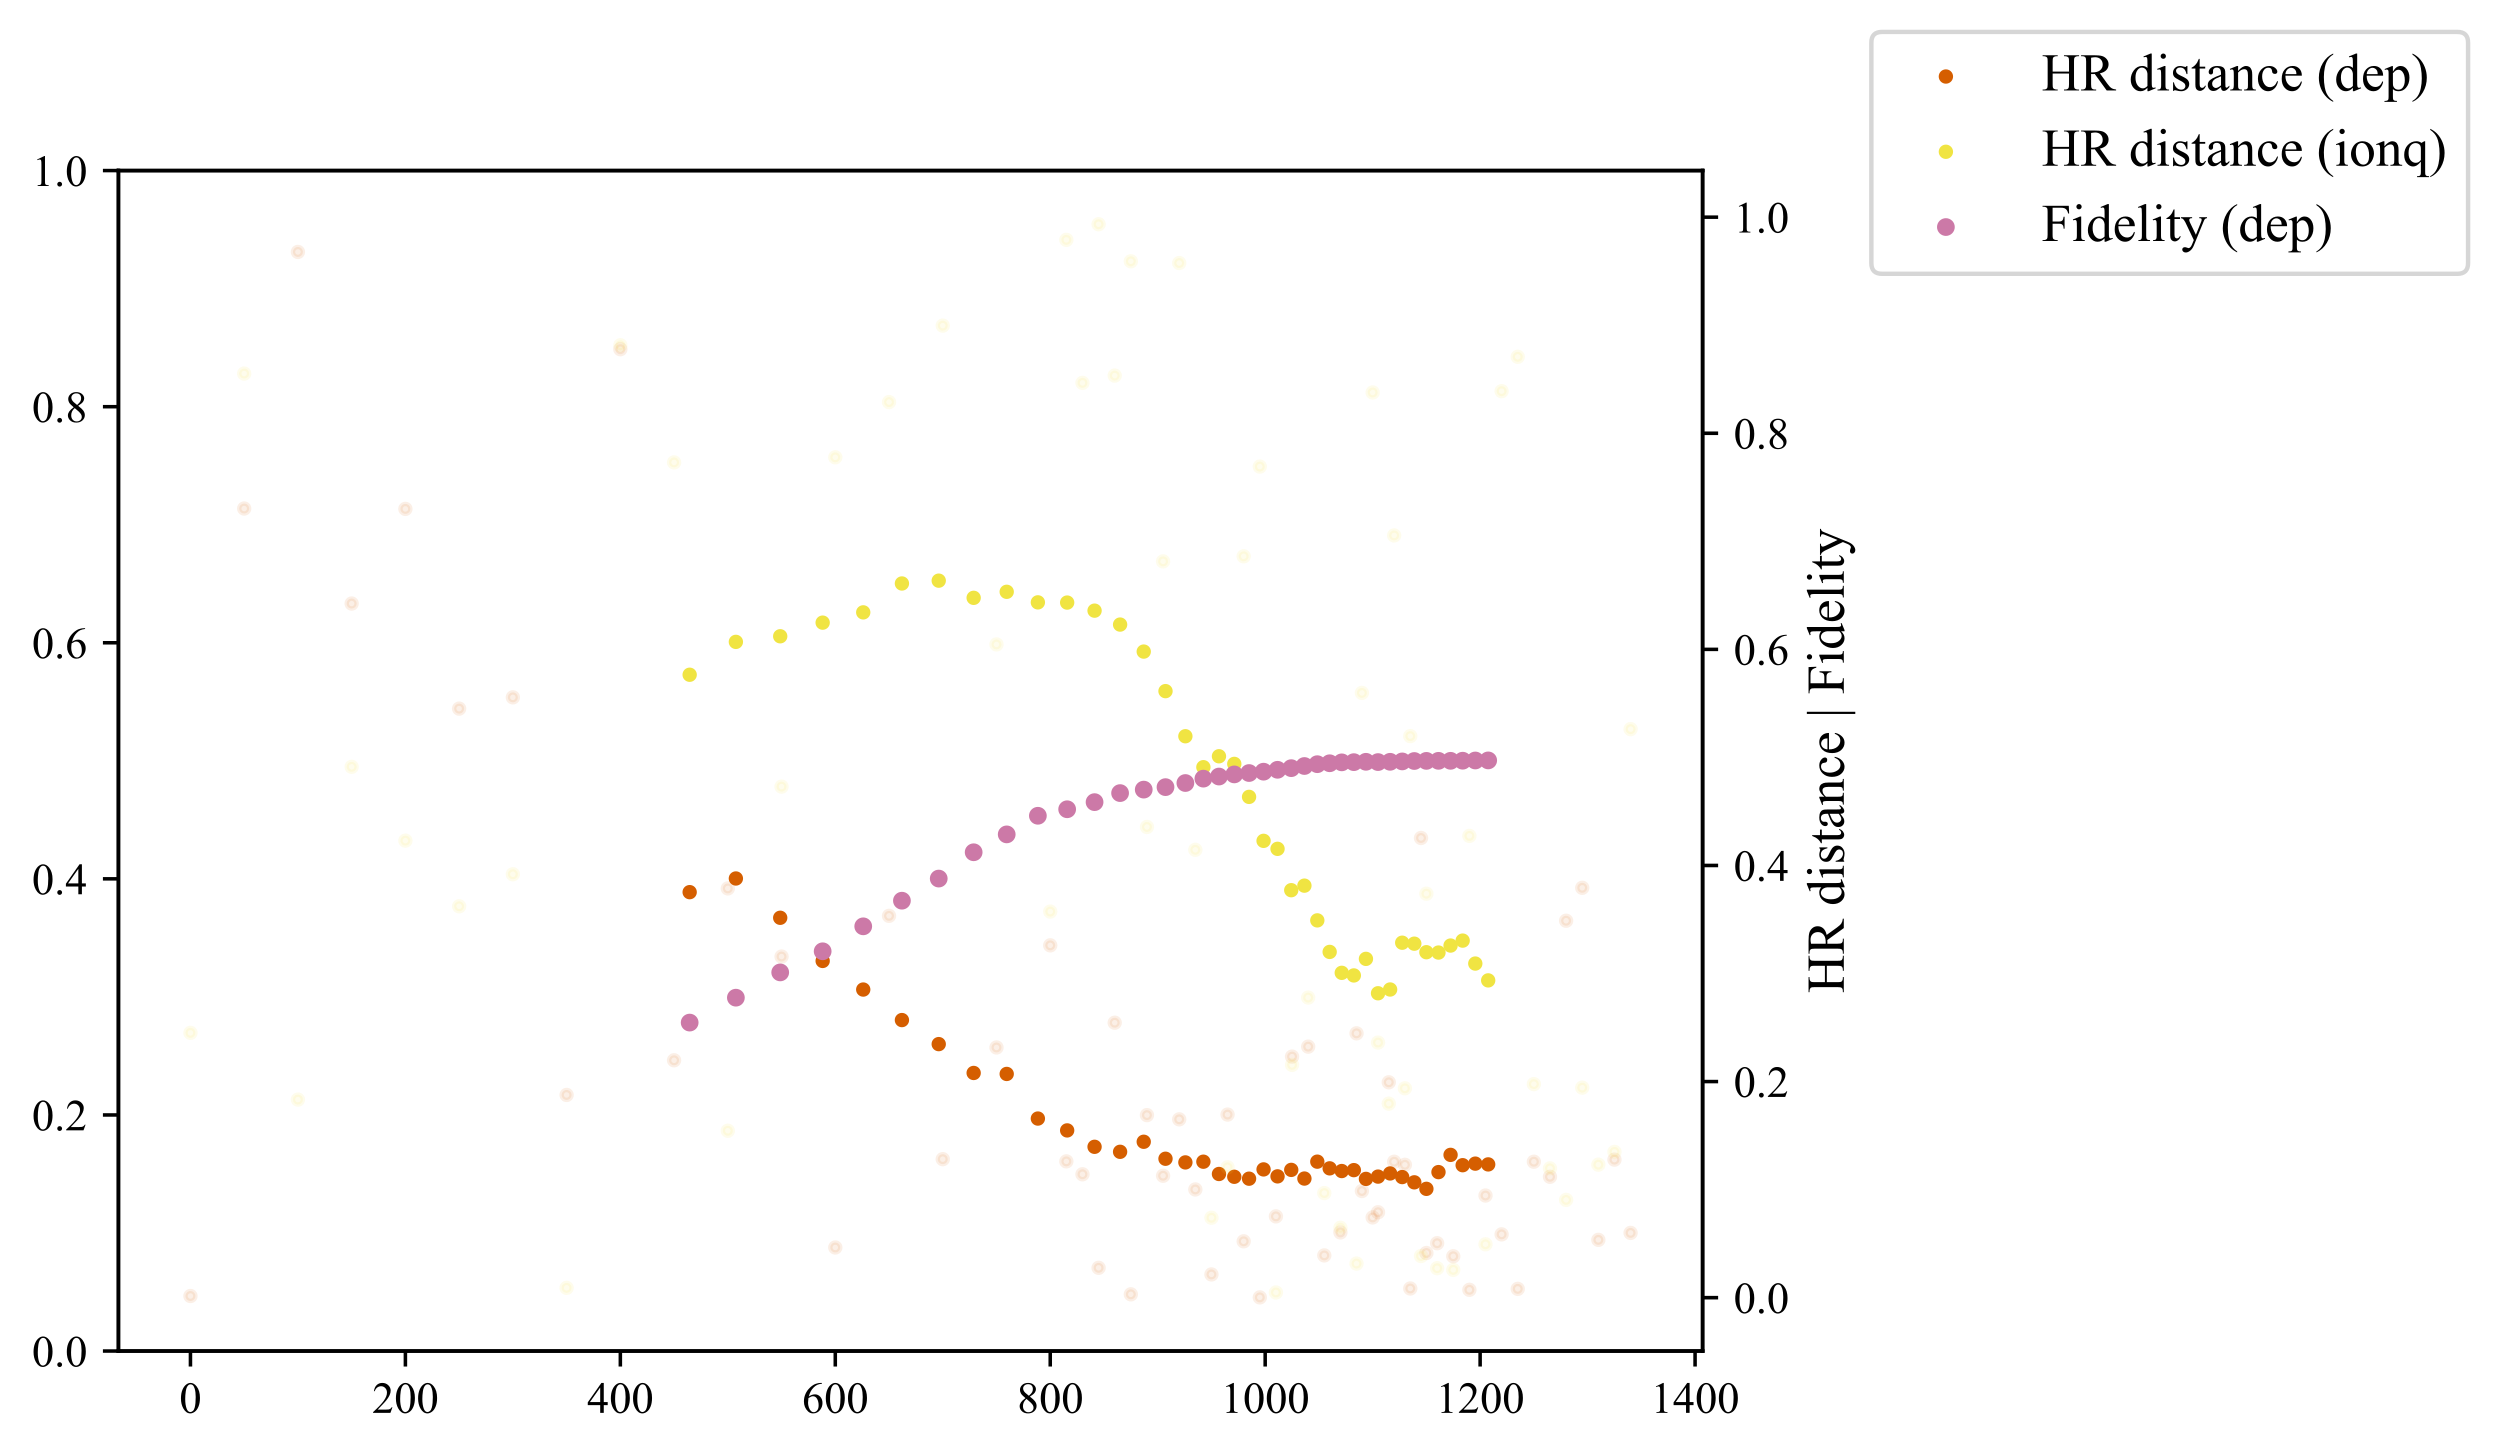 <?xml version="1.0" encoding="utf-8" standalone="no"?>
<!DOCTYPE svg PUBLIC "-//W3C//DTD SVG 1.1//EN"
  "http://www.w3.org/Graphics/SVG/1.1/DTD/svg11.dtd">
<!-- Created with matplotlib (https://matplotlib.org/) -->
<svg height="327.85pt" version="1.1" viewBox="0 0 563.58 327.85" width="563.58pt" xmlns="http://www.w3.org/2000/svg" xmlns:xlink="http://www.w3.org/1999/xlink">
 <defs>
  <style type="text/css">*{stroke-linecap:butt;stroke-linejoin:round;}</style>
 </defs>
 <g id="figure_1">
  <g id="patch_1">
   <path d="M 0 327.85 
L 563.58 327.85 
L 563.58 0 
L 0 0 
z
" style="fill:#ffffff;"/>
  </g>
  <g id="axes_1">
   <g id="patch_2">
    <path d="M 26.7 304.568 
L 383.82 304.568 
L 383.82 38.456 
L 26.7 38.456 
z
" style="fill:#ffffff;"/>
   </g>
   <g id="matplotlib.axis_1">
    <g id="xtick_1">
     <g id="line2d_1">
      <defs>
       <path d="M 0 0 
L 0 3.5 
" id="mbdae5c4880" style="stroke:#000000;stroke-width:0.8;"/>
      </defs>
      <g>
       <use style="stroke:#000000;stroke-width:0.8;" x="42.933" xlink:href="#mbdae5c4880" y="304.568"/>
      </g>
     </g>
     <g id="text_1">
      <!-- 0 -->
      <g transform="translate(40.433 318.511)scale(0.1 -0.1)">
       <defs>
        <path d="M 3.609 32.719 
Q 3.609 44.047 7.031 52.219 
Q 10.453 60.406 16.109 64.406 
Q 20.516 67.578 25.203 67.578 
Q 32.812 67.578 38.875 59.812 
Q 46.438 50.203 46.438 33.734 
Q 46.438 22.219 43.109 14.156 
Q 39.797 6.109 34.641 2.469 
Q 29.5 -1.172 24.703 -1.172 
Q 15.234 -1.172 8.938 10.016 
Q 3.609 19.438 3.609 32.719 
z
M 13.188 31.5 
Q 13.188 17.828 16.547 9.188 
Q 19.344 1.906 24.859 1.906 
Q 27.484 1.906 30.312 4.266 
Q 33.156 6.641 34.625 12.203 
Q 36.859 20.609 36.859 35.891 
Q 36.859 47.219 34.516 54.781 
Q 32.766 60.406 29.984 62.75 
Q 27.984 64.359 25.141 64.359 
Q 21.828 64.359 19.234 61.375 
Q 15.719 57.328 14.453 48.625 
Q 13.188 39.938 13.188 31.5 
z
" id="TimesNewRomanPSMT-48"/>
       </defs>
       <use xlink:href="#TimesNewRomanPSMT-48"/>
      </g>
     </g>
    </g>
    <g id="xtick_2">
     <g id="line2d_2">
      <g>
       <use style="stroke:#000000;stroke-width:0.8;" x="91.389" xlink:href="#mbdae5c4880" y="304.568"/>
      </g>
     </g>
     <g id="text_2">
      <!-- 200 -->
      <g transform="translate(83.889 318.511)scale(0.1 -0.1)">
       <defs>
        <path d="M 45.844 12.75 
L 41.219 0 
L 2.156 0 
L 2.156 1.812 
Q 19.391 17.531 26.422 27.484 
Q 33.453 37.453 33.453 45.703 
Q 33.453 52 29.594 56.047 
Q 25.734 60.109 20.359 60.109 
Q 15.484 60.109 11.594 57.25 
Q 7.719 54.391 5.859 48.875 
L 4.047 48.875 
Q 5.281 57.906 10.328 62.734 
Q 15.375 67.578 22.953 67.578 
Q 31 67.578 36.391 62.406 
Q 41.797 57.234 41.797 50.203 
Q 41.797 45.172 39.453 40.141 
Q 35.844 32.234 27.734 23.391 
Q 15.578 10.109 12.547 7.375 
L 29.828 7.375 
Q 35.109 7.375 37.234 7.766 
Q 39.359 8.156 41.062 9.344 
Q 42.781 10.547 44.047 12.75 
z
" id="TimesNewRomanPSMT-50"/>
       </defs>
       <use xlink:href="#TimesNewRomanPSMT-50"/>
       <use x="50" xlink:href="#TimesNewRomanPSMT-48"/>
       <use x="100" xlink:href="#TimesNewRomanPSMT-48"/>
      </g>
     </g>
    </g>
    <g id="xtick_3">
     <g id="line2d_3">
      <g>
       <use style="stroke:#000000;stroke-width:0.8;" x="139.845" xlink:href="#mbdae5c4880" y="304.568"/>
      </g>
     </g>
     <g id="text_3">
      <!-- 400 -->
      <g transform="translate(132.345 318.511)scale(0.1 -0.1)">
       <defs>
        <path d="M 46.531 24.422 
L 46.531 17.484 
L 37.641 17.484 
L 37.641 0 
L 29.594 0 
L 29.594 17.484 
L 1.562 17.484 
L 1.562 23.734 
L 32.281 67.578 
L 37.641 67.578 
L 37.641 24.422 
z
M 29.594 24.422 
L 29.594 57.281 
L 6.344 24.422 
z
" id="TimesNewRomanPSMT-52"/>
       </defs>
       <use xlink:href="#TimesNewRomanPSMT-52"/>
       <use x="50" xlink:href="#TimesNewRomanPSMT-48"/>
       <use x="100" xlink:href="#TimesNewRomanPSMT-48"/>
      </g>
     </g>
    </g>
    <g id="xtick_4">
     <g id="line2d_4">
      <g>
       <use style="stroke:#000000;stroke-width:0.8;" x="188.3" xlink:href="#mbdae5c4880" y="304.568"/>
      </g>
     </g>
     <g id="text_4">
      <!-- 600 -->
      <g transform="translate(180.8 318.511)scale(0.1 -0.1)">
       <defs>
        <path d="M 44.828 67.578 
L 44.828 65.766 
Q 38.375 65.141 34.297 63.203 
Q 30.219 61.281 26.234 57.328 
Q 22.266 53.375 19.656 48.516 
Q 17.047 43.656 15.281 36.969 
Q 22.312 41.797 29.391 41.797 
Q 36.188 41.797 41.156 36.328 
Q 46.141 30.859 46.141 22.266 
Q 46.141 13.969 41.109 7.125 
Q 35.062 -1.172 25.094 -1.172 
Q 18.312 -1.172 13.578 3.328 
Q 4.297 12.062 4.297 25.984 
Q 4.297 34.859 7.859 42.859 
Q 11.422 50.875 18.031 57.078 
Q 24.656 63.281 30.703 65.422 
Q 36.766 67.578 42 67.578 
z
M 14.453 33.406 
Q 13.578 26.812 13.578 22.75 
Q 13.578 18.062 15.312 12.562 
Q 17.047 7.078 20.453 3.859 
Q 22.953 1.562 26.516 1.562 
Q 30.766 1.562 34.109 5.562 
Q 37.453 9.578 37.453 17 
Q 37.453 25.344 34.125 31.438 
Q 30.812 37.547 24.703 37.547 
Q 22.859 37.547 20.734 36.766 
Q 18.609 35.984 14.453 33.406 
z
" id="TimesNewRomanPSMT-54"/>
       </defs>
       <use xlink:href="#TimesNewRomanPSMT-54"/>
       <use x="50" xlink:href="#TimesNewRomanPSMT-48"/>
       <use x="100" xlink:href="#TimesNewRomanPSMT-48"/>
      </g>
     </g>
    </g>
    <g id="xtick_5">
     <g id="line2d_5">
      <g>
       <use style="stroke:#000000;stroke-width:0.8;" x="236.756" xlink:href="#mbdae5c4880" y="304.568"/>
      </g>
     </g>
     <g id="text_5">
      <!-- 800 -->
      <g transform="translate(229.256 318.511)scale(0.1 -0.1)">
       <defs>
        <path d="M 19.188 33.344 
Q 11.328 39.797 9.047 43.703 
Q 6.781 47.609 6.781 51.812 
Q 6.781 58.25 11.766 62.906 
Q 16.75 67.578 25 67.578 
Q 33.016 67.578 37.891 63.234 
Q 42.781 58.891 42.781 53.328 
Q 42.781 49.609 40.141 45.75 
Q 37.5 41.891 29.156 36.672 
Q 37.75 30.031 40.531 26.219 
Q 44.234 21.234 44.234 15.719 
Q 44.234 8.734 38.906 3.781 
Q 33.594 -1.172 24.953 -1.172 
Q 15.531 -1.172 10.25 4.734 
Q 6.062 9.469 6.062 15.094 
Q 6.062 19.484 9.016 23.797 
Q 11.969 28.125 19.188 33.344 
z
M 26.859 38.578 
Q 32.719 43.844 34.281 46.891 
Q 35.844 49.953 35.844 53.812 
Q 35.844 58.938 32.953 61.844 
Q 30.078 64.75 25.094 64.75 
Q 20.125 64.75 17 61.859 
Q 13.875 58.984 13.875 55.125 
Q 13.875 52.594 15.156 50.047 
Q 16.453 47.516 18.844 45.219 
z
M 21.484 31.5 
Q 17.438 28.078 15.484 24.047 
Q 13.531 20.016 13.531 15.328 
Q 13.531 9.031 16.969 5.25 
Q 20.406 1.469 25.734 1.469 
Q 31 1.469 34.172 4.438 
Q 37.359 7.422 37.359 11.672 
Q 37.359 15.188 35.5 17.969 
Q 32.031 23.141 21.484 31.5 
z
" id="TimesNewRomanPSMT-56"/>
       </defs>
       <use xlink:href="#TimesNewRomanPSMT-56"/>
       <use x="50" xlink:href="#TimesNewRomanPSMT-48"/>
       <use x="100" xlink:href="#TimesNewRomanPSMT-48"/>
      </g>
     </g>
    </g>
    <g id="xtick_6">
     <g id="line2d_6">
      <g>
       <use style="stroke:#000000;stroke-width:0.8;" x="285.212" xlink:href="#mbdae5c4880" y="304.568"/>
      </g>
     </g>
     <g id="text_6">
      <!-- 1000 -->
      <g transform="translate(275.212 318.511)scale(0.1 -0.1)">
       <defs>
        <path d="M 11.719 59.719 
L 27.828 67.578 
L 29.438 67.578 
L 29.438 11.672 
Q 29.438 6.109 29.906 4.734 
Q 30.375 3.375 31.828 2.641 
Q 33.297 1.906 37.797 1.812 
L 37.797 0 
L 12.891 0 
L 12.891 1.812 
Q 17.578 1.906 18.938 2.609 
Q 20.312 3.328 20.844 4.516 
Q 21.391 5.719 21.391 11.672 
L 21.391 47.406 
Q 21.391 54.641 20.906 56.688 
Q 20.562 58.25 19.656 58.984 
Q 18.75 59.719 17.484 59.719 
Q 15.672 59.719 12.453 58.203 
z
" id="TimesNewRomanPSMT-49"/>
       </defs>
       <use xlink:href="#TimesNewRomanPSMT-49"/>
       <use x="50" xlink:href="#TimesNewRomanPSMT-48"/>
       <use x="100" xlink:href="#TimesNewRomanPSMT-48"/>
       <use x="150" xlink:href="#TimesNewRomanPSMT-48"/>
      </g>
     </g>
    </g>
    <g id="xtick_7">
     <g id="line2d_7">
      <g>
       <use style="stroke:#000000;stroke-width:0.8;" x="333.668" xlink:href="#mbdae5c4880" y="304.568"/>
      </g>
     </g>
     <g id="text_7">
      <!-- 1200 -->
      <g transform="translate(323.668 318.511)scale(0.1 -0.1)">
       <use xlink:href="#TimesNewRomanPSMT-49"/>
       <use x="50" xlink:href="#TimesNewRomanPSMT-50"/>
       <use x="100" xlink:href="#TimesNewRomanPSMT-48"/>
       <use x="150" xlink:href="#TimesNewRomanPSMT-48"/>
      </g>
     </g>
    </g>
    <g id="xtick_8">
     <g id="line2d_8">
      <g>
       <use style="stroke:#000000;stroke-width:0.8;" x="382.124" xlink:href="#mbdae5c4880" y="304.568"/>
      </g>
     </g>
     <g id="text_8">
      <!-- 1400 -->
      <g transform="translate(372.124 318.511)scale(0.1 -0.1)">
       <use xlink:href="#TimesNewRomanPSMT-49"/>
       <use x="50" xlink:href="#TimesNewRomanPSMT-52"/>
       <use x="100" xlink:href="#TimesNewRomanPSMT-48"/>
       <use x="150" xlink:href="#TimesNewRomanPSMT-48"/>
      </g>
     </g>
    </g>
   </g>
   <g id="matplotlib.axis_2">
    <g id="ytick_1">
     <g id="line2d_9">
      <defs>
       <path d="M 0 0 
L -3.5 0 
" id="m3803938d4d" style="stroke:#000000;stroke-width:0.8;"/>
      </defs>
      <g>
       <use style="stroke:#000000;stroke-width:0.8;" x="26.7" xlink:href="#m3803938d4d" y="304.568"/>
      </g>
     </g>
     <g id="text_9">
      <!-- 0.0 -->
      <g transform="translate(7.2 308.04)scale(0.1 -0.1)">
       <defs>
        <path d="M 12.5 9.469 
Q 14.797 9.469 16.359 7.875 
Q 17.922 6.297 17.922 4.047 
Q 17.922 1.812 16.328 0.219 
Q 14.75 -1.375 12.5 -1.375 
Q 10.25 -1.375 8.656 0.219 
Q 7.078 1.812 7.078 4.047 
Q 7.078 6.344 8.656 7.906 
Q 10.25 9.469 12.5 9.469 
z
" id="TimesNewRomanPSMT-46"/>
       </defs>
       <use xlink:href="#TimesNewRomanPSMT-48"/>
       <use x="50" xlink:href="#TimesNewRomanPSMT-46"/>
       <use x="75" xlink:href="#TimesNewRomanPSMT-48"/>
      </g>
     </g>
    </g>
    <g id="ytick_2">
     <g id="line2d_10">
      <g>
       <use style="stroke:#000000;stroke-width:0.8;" x="26.7" xlink:href="#m3803938d4d" y="251.345"/>
      </g>
     </g>
     <g id="text_10">
      <!-- 0.2 -->
      <g transform="translate(7.2 254.817)scale(0.1 -0.1)">
       <use xlink:href="#TimesNewRomanPSMT-48"/>
       <use x="50" xlink:href="#TimesNewRomanPSMT-46"/>
       <use x="75" xlink:href="#TimesNewRomanPSMT-50"/>
      </g>
     </g>
    </g>
    <g id="ytick_3">
     <g id="line2d_11">
      <g>
       <use style="stroke:#000000;stroke-width:0.8;" x="26.7" xlink:href="#m3803938d4d" y="198.123"/>
      </g>
     </g>
     <g id="text_11">
      <!-- 0.4 -->
      <g transform="translate(7.2 201.595)scale(0.1 -0.1)">
       <use xlink:href="#TimesNewRomanPSMT-48"/>
       <use x="50" xlink:href="#TimesNewRomanPSMT-46"/>
       <use x="75" xlink:href="#TimesNewRomanPSMT-52"/>
      </g>
     </g>
    </g>
    <g id="ytick_4">
     <g id="line2d_12">
      <g>
       <use style="stroke:#000000;stroke-width:0.8;" x="26.7" xlink:href="#m3803938d4d" y="144.9"/>
      </g>
     </g>
     <g id="text_12">
      <!-- 0.6 -->
      <g transform="translate(7.2 148.372)scale(0.1 -0.1)">
       <use xlink:href="#TimesNewRomanPSMT-48"/>
       <use x="50" xlink:href="#TimesNewRomanPSMT-46"/>
       <use x="75" xlink:href="#TimesNewRomanPSMT-54"/>
      </g>
     </g>
    </g>
    <g id="ytick_5">
     <g id="line2d_13">
      <g>
       <use style="stroke:#000000;stroke-width:0.8;" x="26.7" xlink:href="#m3803938d4d" y="91.678"/>
      </g>
     </g>
     <g id="text_13">
      <!-- 0.8 -->
      <g transform="translate(7.2 95.15)scale(0.1 -0.1)">
       <use xlink:href="#TimesNewRomanPSMT-48"/>
       <use x="50" xlink:href="#TimesNewRomanPSMT-46"/>
       <use x="75" xlink:href="#TimesNewRomanPSMT-56"/>
      </g>
     </g>
    </g>
    <g id="ytick_6">
     <g id="line2d_14">
      <g>
       <use style="stroke:#000000;stroke-width:0.8;" x="26.7" xlink:href="#m3803938d4d" y="38.456"/>
      </g>
     </g>
     <g id="text_14">
      <!-- 1.0 -->
      <g transform="translate(7.2 41.928)scale(0.1 -0.1)">
       <use xlink:href="#TimesNewRomanPSMT-49"/>
       <use x="50" xlink:href="#TimesNewRomanPSMT-46"/>
       <use x="75" xlink:href="#TimesNewRomanPSMT-48"/>
      </g>
     </g>
    </g>
   </g>
   <g id="patch_3">
    <path d="M 26.7 304.568 
L 26.7 38.456 
" style="fill:none;stroke:#000000;stroke-linecap:square;stroke-linejoin:miter;stroke-width:0.8;"/>
   </g>
   <g id="patch_4">
    <path d="M 383.82 304.568 
L 383.82 38.456 
" style="fill:none;stroke:#000000;stroke-linecap:square;stroke-linejoin:miter;stroke-width:0.8;"/>
   </g>
   <g id="patch_5">
    <path d="M 26.7 304.568 
L 383.82 304.568 
" style="fill:none;stroke:#000000;stroke-linecap:square;stroke-linejoin:miter;stroke-width:0.8;"/>
   </g>
   <g id="patch_6">
    <path d="M 26.7 38.456 
L 383.82 38.456 
" style="fill:none;stroke:#000000;stroke-linecap:square;stroke-linejoin:miter;stroke-width:0.8;"/>
   </g>
  </g>
  <g id="axes_2">
   <g id="PathCollection_1">
    <defs>
     <path d="M 0 1.118 
C 0.297 1.118 0.581 1 0.791 0.791 
C 1 0.581 1.118 0.297 1.118 0 
C 1.118 -0.297 1 -0.581 0.791 -0.791 
C 0.581 -1 0.297 -1.118 0 -1.118 
C -0.297 -1.118 -0.581 -1 -0.791 -0.791 
C -1 -0.581 -1.118 -0.297 -1.118 0 
C -1.118 0.297 -1 0.581 -0.791 0.791 
C -0.581 1 -0.297 1.118 0 1.118 
z
" id="m411cdf33fa" style="stroke:#d55e00;stroke-opacity:0.1;"/>
    </defs>
    <g clip-path="url(#p2d1a788913)">
     <use style="fill:#d55e00;fill-opacity:0.1;stroke:#d55e00;stroke-opacity:0.1;" x="42.933" xlink:href="#m411cdf33fa" y="292.164"/>
     <use style="fill:#d55e00;fill-opacity:0.1;stroke:#d55e00;stroke-opacity:0.1;" x="55.047" xlink:href="#m411cdf33fa" y="114.638"/>
     <use style="fill:#d55e00;fill-opacity:0.1;stroke:#d55e00;stroke-opacity:0.1;" x="67.161" xlink:href="#m411cdf33fa" y="56.798"/>
     <use style="fill:#d55e00;fill-opacity:0.1;stroke:#d55e00;stroke-opacity:0.1;" x="79.275" xlink:href="#m411cdf33fa" y="136.06"/>
     <use style="fill:#d55e00;fill-opacity:0.1;stroke:#d55e00;stroke-opacity:0.1;" x="91.389" xlink:href="#m411cdf33fa" y="114.722"/>
     <use style="fill:#d55e00;fill-opacity:0.1;stroke:#d55e00;stroke-opacity:0.1;" x="103.503" xlink:href="#m411cdf33fa" y="159.746"/>
     <use style="fill:#d55e00;fill-opacity:0.1;stroke:#d55e00;stroke-opacity:0.1;" x="115.617" xlink:href="#m411cdf33fa" y="157.204"/>
     <use style="fill:#d55e00;fill-opacity:0.1;stroke:#d55e00;stroke-opacity:0.1;" x="127.731" xlink:href="#m411cdf33fa" y="246.835"/>
     <use style="fill:#d55e00;fill-opacity:0.1;stroke:#d55e00;stroke-opacity:0.1;" x="139.845" xlink:href="#m411cdf33fa" y="78.723"/>
     <use style="fill:#d55e00;fill-opacity:0.1;stroke:#d55e00;stroke-opacity:0.1;" x="151.959" xlink:href="#m411cdf33fa" y="239.024"/>
     <use style="fill:#d55e00;fill-opacity:0.1;stroke:#d55e00;stroke-opacity:0.1;" x="164.072" xlink:href="#m411cdf33fa" y="200.275"/>
     <use style="fill:#d55e00;fill-opacity:0.1;stroke:#d55e00;stroke-opacity:0.1;" x="176.186" xlink:href="#m411cdf33fa" y="215.639"/>
     <use style="fill:#d55e00;fill-opacity:0.1;stroke:#d55e00;stroke-opacity:0.1;" x="188.3" xlink:href="#m411cdf33fa" y="281.224"/>
     <use style="fill:#d55e00;fill-opacity:0.1;stroke:#d55e00;stroke-opacity:0.1;" x="200.414" xlink:href="#m411cdf33fa" y="206.463"/>
     <use style="fill:#d55e00;fill-opacity:0.1;stroke:#d55e00;stroke-opacity:0.1;" x="212.528" xlink:href="#m411cdf33fa" y="261.312"/>
     <use style="fill:#d55e00;fill-opacity:0.1;stroke:#d55e00;stroke-opacity:0.1;" x="224.642" xlink:href="#m411cdf33fa" y="236.133"/>
     <use style="fill:#d55e00;fill-opacity:0.1;stroke:#d55e00;stroke-opacity:0.1;" x="236.756" xlink:href="#m411cdf33fa" y="213.112"/>
     <use style="fill:#d55e00;fill-opacity:0.1;stroke:#d55e00;stroke-opacity:0.1;" x="240.391" xlink:href="#m411cdf33fa" y="261.81"/>
     <use style="fill:#d55e00;fill-opacity:0.1;stroke:#d55e00;stroke-opacity:0.1;" x="244.025" xlink:href="#m411cdf33fa" y="264.72"/>
     <use style="fill:#d55e00;fill-opacity:0.1;stroke:#d55e00;stroke-opacity:0.1;" x="247.659" xlink:href="#m411cdf33fa" y="285.807"/>
     <use style="fill:#d55e00;fill-opacity:0.1;stroke:#d55e00;stroke-opacity:0.1;" x="251.293" xlink:href="#m411cdf33fa" y="230.552"/>
     <use style="fill:#d55e00;fill-opacity:0.1;stroke:#d55e00;stroke-opacity:0.1;" x="254.927" xlink:href="#m411cdf33fa" y="291.781"/>
     <use style="fill:#d55e00;fill-opacity:0.1;stroke:#d55e00;stroke-opacity:0.1;" x="258.561" xlink:href="#m411cdf33fa" y="251.385"/>
     <use style="fill:#d55e00;fill-opacity:0.1;stroke:#d55e00;stroke-opacity:0.1;" x="262.196" xlink:href="#m411cdf33fa" y="265.054"/>
     <use style="fill:#d55e00;fill-opacity:0.1;stroke:#d55e00;stroke-opacity:0.1;" x="265.83" xlink:href="#m411cdf33fa" y="252.334"/>
     <use style="fill:#d55e00;fill-opacity:0.1;stroke:#d55e00;stroke-opacity:0.1;" x="269.464" xlink:href="#m411cdf33fa" y="268.14"/>
     <use style="fill:#d55e00;fill-opacity:0.1;stroke:#d55e00;stroke-opacity:0.1;" x="273.098" xlink:href="#m411cdf33fa" y="287.296"/>
     <use style="fill:#d55e00;fill-opacity:0.1;stroke:#d55e00;stroke-opacity:0.1;" x="276.732" xlink:href="#m411cdf33fa" y="251.263"/>
     <use style="fill:#d55e00;fill-opacity:0.1;stroke:#d55e00;stroke-opacity:0.1;" x="280.367" xlink:href="#m411cdf33fa" y="279.831"/>
     <use style="fill:#d55e00;fill-opacity:0.1;stroke:#d55e00;stroke-opacity:0.1;" x="284.001" xlink:href="#m411cdf33fa" y="292.472"/>
     <use style="fill:#d55e00;fill-opacity:0.1;stroke:#d55e00;stroke-opacity:0.1;" x="287.635" xlink:href="#m411cdf33fa" y="274.21"/>
     <use style="fill:#d55e00;fill-opacity:0.1;stroke:#d55e00;stroke-opacity:0.1;" x="291.269" xlink:href="#m411cdf33fa" y="238.195"/>
     <use style="fill:#d55e00;fill-opacity:0.1;stroke:#d55e00;stroke-opacity:0.1;" x="294.903" xlink:href="#m411cdf33fa" y="235.948"/>
     <use style="fill:#d55e00;fill-opacity:0.1;stroke:#d55e00;stroke-opacity:0.1;" x="298.538" xlink:href="#m411cdf33fa" y="283.011"/>
     <use style="fill:#d55e00;fill-opacity:0.1;stroke:#d55e00;stroke-opacity:0.1;" x="302.172" xlink:href="#m411cdf33fa" y="277.826"/>
     <use style="fill:#d55e00;fill-opacity:0.1;stroke:#d55e00;stroke-opacity:0.1;" x="305.806" xlink:href="#m411cdf33fa" y="232.947"/>
     <use style="fill:#d55e00;fill-opacity:0.1;stroke:#d55e00;stroke-opacity:0.1;" x="307.017" xlink:href="#m411cdf33fa" y="268.491"/>
     <use style="fill:#d55e00;fill-opacity:0.1;stroke:#d55e00;stroke-opacity:0.1;" x="309.44" xlink:href="#m411cdf33fa" y="274.448"/>
     <use style="fill:#d55e00;fill-opacity:0.1;stroke:#d55e00;stroke-opacity:0.1;" x="310.652" xlink:href="#m411cdf33fa" y="273.278"/>
     <use style="fill:#d55e00;fill-opacity:0.1;stroke:#d55e00;stroke-opacity:0.1;" x="313.074" xlink:href="#m411cdf33fa" y="243.985"/>
     <use style="fill:#d55e00;fill-opacity:0.1;stroke:#d55e00;stroke-opacity:0.1;" x="314.286" xlink:href="#m411cdf33fa" y="261.896"/>
     <use style="fill:#d55e00;fill-opacity:0.1;stroke:#d55e00;stroke-opacity:0.1;" x="316.709" xlink:href="#m411cdf33fa" y="262.582"/>
     <use style="fill:#d55e00;fill-opacity:0.1;stroke:#d55e00;stroke-opacity:0.1;" x="317.92" xlink:href="#m411cdf33fa" y="290.465"/>
     <use style="fill:#d55e00;fill-opacity:0.1;stroke:#d55e00;stroke-opacity:0.1;" x="320.343" xlink:href="#m411cdf33fa" y="188.908"/>
     <use style="fill:#d55e00;fill-opacity:0.1;stroke:#d55e00;stroke-opacity:0.1;" x="321.554" xlink:href="#m411cdf33fa" y="282.468"/>
     <use style="fill:#d55e00;fill-opacity:0.1;stroke:#d55e00;stroke-opacity:0.1;" x="323.977" xlink:href="#m411cdf33fa" y="280.262"/>
     <use style="fill:#d55e00;fill-opacity:0.1;stroke:#d55e00;stroke-opacity:0.1;" x="327.611" xlink:href="#m411cdf33fa" y="283.207"/>
     <use style="fill:#d55e00;fill-opacity:0.1;stroke:#d55e00;stroke-opacity:0.1;" x="331.245" xlink:href="#m411cdf33fa" y="290.764"/>
     <use style="fill:#d55e00;fill-opacity:0.1;stroke:#d55e00;stroke-opacity:0.1;" x="334.88" xlink:href="#m411cdf33fa" y="269.512"/>
     <use style="fill:#d55e00;fill-opacity:0.1;stroke:#d55e00;stroke-opacity:0.1;" x="338.514" xlink:href="#m411cdf33fa" y="278.265"/>
     <use style="fill:#d55e00;fill-opacity:0.1;stroke:#d55e00;stroke-opacity:0.1;" x="342.148" xlink:href="#m411cdf33fa" y="290.553"/>
     <use style="fill:#d55e00;fill-opacity:0.1;stroke:#d55e00;stroke-opacity:0.1;" x="345.782" xlink:href="#m411cdf33fa" y="261.891"/>
     <use style="fill:#d55e00;fill-opacity:0.1;stroke:#d55e00;stroke-opacity:0.1;" x="349.416" xlink:href="#m411cdf33fa" y="265.285"/>
     <use style="fill:#d55e00;fill-opacity:0.1;stroke:#d55e00;stroke-opacity:0.1;" x="353.051" xlink:href="#m411cdf33fa" y="207.564"/>
     <use style="fill:#d55e00;fill-opacity:0.1;stroke:#d55e00;stroke-opacity:0.1;" x="356.685" xlink:href="#m411cdf33fa" y="200.141"/>
     <use style="fill:#d55e00;fill-opacity:0.1;stroke:#d55e00;stroke-opacity:0.1;" x="360.319" xlink:href="#m411cdf33fa" y="279.504"/>
     <use style="fill:#d55e00;fill-opacity:0.1;stroke:#d55e00;stroke-opacity:0.1;" x="363.953" xlink:href="#m411cdf33fa" y="261.415"/>
     <use style="fill:#d55e00;fill-opacity:0.1;stroke:#d55e00;stroke-opacity:0.1;" x="367.587" xlink:href="#m411cdf33fa" y="277.937"/>
    </g>
   </g>
   <g id="PathCollection_2">
    <defs>
     <path d="M 0 1.118 
C 0.297 1.118 0.581 1 0.791 0.791 
C 1 0.581 1.118 0.297 1.118 0 
C 1.118 -0.297 1 -0.581 0.791 -0.791 
C 0.581 -1 0.297 -1.118 0 -1.118 
C -0.297 -1.118 -0.581 -1 -0.791 -0.791 
C -1 -0.581 -1.118 -0.297 -1.118 0 
C -1.118 0.297 -1 0.581 -0.791 0.791 
C -0.581 1 -0.297 1.118 0 1.118 
z
" id="mc396a7e580" style="stroke:#d55e00;"/>
    </defs>
    <g clip-path="url(#p2d1a788913)">
     <use style="fill:#d55e00;stroke:#d55e00;" x="155.472" xlink:href="#mc396a7e580" y="201.12"/>
     <use style="fill:#d55e00;stroke:#d55e00;" x="165.89" xlink:href="#mc396a7e580" y="198.04"/>
     <use style="fill:#d55e00;stroke:#d55e00;" x="175.884" xlink:href="#mc396a7e580" y="206.897"/>
     <use style="fill:#d55e00;stroke:#d55e00;" x="185.454" xlink:href="#mc396a7e580" y="216.626"/>
     <use style="fill:#d55e00;stroke:#d55e00;" x="194.6" xlink:href="#mc396a7e580" y="223.076"/>
     <use style="fill:#d55e00;stroke:#d55e00;" x="203.322" xlink:href="#mc396a7e580" y="229.957"/>
     <use style="fill:#d55e00;stroke:#d55e00;" x="211.62" xlink:href="#mc396a7e580" y="235.376"/>
     <use style="fill:#d55e00;stroke:#d55e00;" x="219.494" xlink:href="#mc396a7e580" y="241.881"/>
     <use style="fill:#d55e00;stroke:#d55e00;" x="226.944" xlink:href="#mc396a7e580" y="242.102"/>
     <use style="fill:#d55e00;stroke:#d55e00;" x="233.97" xlink:href="#mc396a7e580" y="252.158"/>
     <use style="fill:#d55e00;stroke:#d55e00;" x="240.572" xlink:href="#mc396a7e580" y="254.83"/>
     <use style="fill:#d55e00;stroke:#d55e00;" x="246.75" xlink:href="#mc396a7e580" y="258.527"/>
     <use style="fill:#d55e00;stroke:#d55e00;" x="252.505" xlink:href="#mc396a7e580" y="259.655"/>
     <use style="fill:#d55e00;stroke:#d55e00;" x="257.835" xlink:href="#mc396a7e580" y="257.391"/>
     <use style="fill:#d55e00;stroke:#d55e00;" x="262.741" xlink:href="#mc396a7e580" y="261.218"/>
     <use style="fill:#d55e00;stroke:#d55e00;" x="267.223" xlink:href="#mc396a7e580" y="262.044"/>
     <use style="fill:#d55e00;stroke:#d55e00;" x="271.281" xlink:href="#mc396a7e580" y="261.885"/>
     <use style="fill:#d55e00;stroke:#d55e00;" x="274.794" xlink:href="#mc396a7e580" y="264.654"/>
     <use style="fill:#d55e00;stroke:#d55e00;" x="278.247" xlink:href="#mc396a7e580" y="265.285"/>
     <use style="fill:#d55e00;stroke:#d55e00;" x="281.578" xlink:href="#mc396a7e580" y="265.713"/>
     <use style="fill:#d55e00;stroke:#d55e00;" x="284.849" xlink:href="#mc396a7e580" y="263.622"/>
     <use style="fill:#d55e00;stroke:#d55e00;" x="287.998" xlink:href="#mc396a7e580" y="265.189"/>
     <use style="fill:#d55e00;stroke:#d55e00;" x="291.088" xlink:href="#mc396a7e580" y="263.73"/>
     <use style="fill:#d55e00;stroke:#d55e00;" x="294.055" xlink:href="#mc396a7e580" y="265.684"/>
     <use style="fill:#d55e00;stroke:#d55e00;" x="296.963" xlink:href="#mc396a7e580" y="261.876"/>
     <use style="fill:#d55e00;stroke:#d55e00;" x="299.749" xlink:href="#mc396a7e580" y="263.383"/>
     <use style="fill:#d55e00;stroke:#d55e00;" x="302.475" xlink:href="#mc396a7e580" y="263.989"/>
     <use style="fill:#d55e00;stroke:#d55e00;" x="305.2" xlink:href="#mc396a7e580" y="263.785"/>
     <use style="fill:#d55e00;stroke:#d55e00;" x="307.926" xlink:href="#mc396a7e580" y="265.76"/>
     <use style="fill:#d55e00;stroke:#d55e00;" x="310.652" xlink:href="#mc396a7e580" y="265.244"/>
     <use style="fill:#d55e00;stroke:#d55e00;" x="313.377" xlink:href="#mc396a7e580" y="264.533"/>
     <use style="fill:#d55e00;stroke:#d55e00;" x="316.103" xlink:href="#mc396a7e580" y="265.35"/>
     <use style="fill:#d55e00;stroke:#d55e00;" x="318.829" xlink:href="#mc396a7e580" y="266.535"/>
     <use style="fill:#d55e00;stroke:#d55e00;" x="321.554" xlink:href="#mc396a7e580" y="268.002"/>
     <use style="fill:#d55e00;stroke:#d55e00;" x="324.28" xlink:href="#mc396a7e580" y="264.23"/>
     <use style="fill:#d55e00;stroke:#d55e00;" x="327.005" xlink:href="#mc396a7e580" y="260.345"/>
     <use style="fill:#d55e00;stroke:#d55e00;" x="329.731" xlink:href="#mc396a7e580" y="262.673"/>
     <use style="fill:#d55e00;stroke:#d55e00;" x="332.578" xlink:href="#mc396a7e580" y="262.32"/>
     <use style="fill:#d55e00;stroke:#d55e00;" x="335.485" xlink:href="#mc396a7e580" y="262.494"/>
    </g>
   </g>
   <g id="PathCollection_3">
    <defs>
     <path d="M 0 1.118 
C 0.297 1.118 0.581 1 0.791 0.791 
C 1 0.581 1.118 0.297 1.118 0 
C 1.118 -0.297 1 -0.581 0.791 -0.791 
C 0.581 -1 0.297 -1.118 0 -1.118 
C -0.297 -1.118 -0.581 -1 -0.791 -0.791 
C -1 -0.581 -1.118 -0.297 -1.118 0 
C -1.118 0.297 -1 0.581 -0.791 0.791 
C -0.581 1 -0.297 1.118 0 1.118 
z
" id="mecd44f23d7" style="stroke:#f0e442;stroke-opacity:0.1;"/>
    </defs>
    <g clip-path="url(#p2d1a788913)">
     <use style="fill:#f0e442;fill-opacity:0.1;stroke:#f0e442;stroke-opacity:0.1;" x="42.933" xlink:href="#mecd44f23d7" y="232.841"/>
     <use style="fill:#f0e442;fill-opacity:0.1;stroke:#f0e442;stroke-opacity:0.1;" x="55.047" xlink:href="#mecd44f23d7" y="84.215"/>
     <use style="fill:#f0e442;fill-opacity:0.1;stroke:#f0e442;stroke-opacity:0.1;" x="67.161" xlink:href="#mecd44f23d7" y="247.885"/>
     <use style="fill:#f0e442;fill-opacity:0.1;stroke:#f0e442;stroke-opacity:0.1;" x="79.275" xlink:href="#mecd44f23d7" y="172.871"/>
     <use style="fill:#f0e442;fill-opacity:0.1;stroke:#f0e442;stroke-opacity:0.1;" x="91.389" xlink:href="#mecd44f23d7" y="189.507"/>
     <use style="fill:#f0e442;fill-opacity:0.1;stroke:#f0e442;stroke-opacity:0.1;" x="103.503" xlink:href="#mecd44f23d7" y="204.306"/>
     <use style="fill:#f0e442;fill-opacity:0.1;stroke:#f0e442;stroke-opacity:0.1;" x="115.617" xlink:href="#mecd44f23d7" y="197.087"/>
     <use style="fill:#f0e442;fill-opacity:0.1;stroke:#f0e442;stroke-opacity:0.1;" x="127.731" xlink:href="#mecd44f23d7" y="290.322"/>
     <use style="fill:#f0e442;fill-opacity:0.1;stroke:#f0e442;stroke-opacity:0.1;" x="139.845" xlink:href="#mecd44f23d7" y="77.831"/>
     <use style="fill:#f0e442;fill-opacity:0.1;stroke:#f0e442;stroke-opacity:0.1;" x="151.959" xlink:href="#mecd44f23d7" y="104.24"/>
     <use style="fill:#f0e442;fill-opacity:0.1;stroke:#f0e442;stroke-opacity:0.1;" x="164.072" xlink:href="#mecd44f23d7" y="254.909"/>
     <use style="fill:#f0e442;fill-opacity:0.1;stroke:#f0e442;stroke-opacity:0.1;" x="176.186" xlink:href="#mecd44f23d7" y="177.332"/>
     <use style="fill:#f0e442;fill-opacity:0.1;stroke:#f0e442;stroke-opacity:0.1;" x="188.3" xlink:href="#mecd44f23d7" y="103.093"/>
     <use style="fill:#f0e442;fill-opacity:0.1;stroke:#f0e442;stroke-opacity:0.1;" x="200.414" xlink:href="#mecd44f23d7" y="90.644"/>
     <use style="fill:#f0e442;fill-opacity:0.1;stroke:#f0e442;stroke-opacity:0.1;" x="212.528" xlink:href="#mecd44f23d7" y="73.405"/>
     <use style="fill:#f0e442;fill-opacity:0.1;stroke:#f0e442;stroke-opacity:0.1;" x="224.642" xlink:href="#mecd44f23d7" y="145.274"/>
     <use style="fill:#f0e442;fill-opacity:0.1;stroke:#f0e442;stroke-opacity:0.1;" x="236.756" xlink:href="#mecd44f23d7" y="205.498"/>
     <use style="fill:#f0e442;fill-opacity:0.1;stroke:#f0e442;stroke-opacity:0.1;" x="240.391" xlink:href="#mecd44f23d7" y="54.071"/>
     <use style="fill:#f0e442;fill-opacity:0.1;stroke:#f0e442;stroke-opacity:0.1;" x="244.025" xlink:href="#mecd44f23d7" y="86.312"/>
     <use style="fill:#f0e442;fill-opacity:0.1;stroke:#f0e442;stroke-opacity:0.1;" x="247.659" xlink:href="#mecd44f23d7" y="50.552"/>
     <use style="fill:#f0e442;fill-opacity:0.1;stroke:#f0e442;stroke-opacity:0.1;" x="251.293" xlink:href="#mecd44f23d7" y="84.67"/>
     <use style="fill:#f0e442;fill-opacity:0.1;stroke:#f0e442;stroke-opacity:0.1;" x="254.927" xlink:href="#mecd44f23d7" y="58.905"/>
     <use style="fill:#f0e442;fill-opacity:0.1;stroke:#f0e442;stroke-opacity:0.1;" x="258.561" xlink:href="#mecd44f23d7" y="186.426"/>
     <use style="fill:#f0e442;fill-opacity:0.1;stroke:#f0e442;stroke-opacity:0.1;" x="262.196" xlink:href="#mecd44f23d7" y="126.551"/>
     <use style="fill:#f0e442;fill-opacity:0.1;stroke:#f0e442;stroke-opacity:0.1;" x="265.83" xlink:href="#mecd44f23d7" y="59.292"/>
     <use style="fill:#f0e442;fill-opacity:0.1;stroke:#f0e442;stroke-opacity:0.1;" x="269.464" xlink:href="#mecd44f23d7" y="191.571"/>
     <use style="fill:#f0e442;fill-opacity:0.1;stroke:#f0e442;stroke-opacity:0.1;" x="273.098" xlink:href="#mecd44f23d7" y="274.527"/>
     <use style="fill:#f0e442;fill-opacity:0.1;stroke:#f0e442;stroke-opacity:0.1;" x="276.732" xlink:href="#mecd44f23d7" y="263.156"/>
     <use style="fill:#f0e442;fill-opacity:0.1;stroke:#f0e442;stroke-opacity:0.1;" x="280.367" xlink:href="#mecd44f23d7" y="125.41"/>
     <use style="fill:#f0e442;fill-opacity:0.1;stroke:#f0e442;stroke-opacity:0.1;" x="284.001" xlink:href="#mecd44f23d7" y="105.183"/>
     <use style="fill:#f0e442;fill-opacity:0.1;stroke:#f0e442;stroke-opacity:0.1;" x="287.635" xlink:href="#mecd44f23d7" y="291.363"/>
     <use style="fill:#f0e442;fill-opacity:0.1;stroke:#f0e442;stroke-opacity:0.1;" x="291.269" xlink:href="#mecd44f23d7" y="240.061"/>
     <use style="fill:#f0e442;fill-opacity:0.1;stroke:#f0e442;stroke-opacity:0.1;" x="294.903" xlink:href="#mecd44f23d7" y="224.887"/>
     <use style="fill:#f0e442;fill-opacity:0.1;stroke:#f0e442;stroke-opacity:0.1;" x="298.538" xlink:href="#mecd44f23d7" y="268.954"/>
     <use style="fill:#f0e442;fill-opacity:0.1;stroke:#f0e442;stroke-opacity:0.1;" x="302.172" xlink:href="#mecd44f23d7" y="276.775"/>
     <use style="fill:#f0e442;fill-opacity:0.1;stroke:#f0e442;stroke-opacity:0.1;" x="305.806" xlink:href="#mecd44f23d7" y="284.849"/>
     <use style="fill:#f0e442;fill-opacity:0.1;stroke:#f0e442;stroke-opacity:0.1;" x="307.017" xlink:href="#mecd44f23d7" y="156.204"/>
     <use style="fill:#f0e442;fill-opacity:0.1;stroke:#f0e442;stroke-opacity:0.1;" x="309.44" xlink:href="#mecd44f23d7" y="88.477"/>
     <use style="fill:#f0e442;fill-opacity:0.1;stroke:#f0e442;stroke-opacity:0.1;" x="310.652" xlink:href="#mecd44f23d7" y="235.024"/>
     <use style="fill:#f0e442;fill-opacity:0.1;stroke:#f0e442;stroke-opacity:0.1;" x="313.074" xlink:href="#mecd44f23d7" y="248.796"/>
     <use style="fill:#f0e442;fill-opacity:0.1;stroke:#f0e442;stroke-opacity:0.1;" x="314.286" xlink:href="#mecd44f23d7" y="120.703"/>
     <use style="fill:#f0e442;fill-opacity:0.1;stroke:#f0e442;stroke-opacity:0.1;" x="316.709" xlink:href="#mecd44f23d7" y="245.342"/>
     <use style="fill:#f0e442;fill-opacity:0.1;stroke:#f0e442;stroke-opacity:0.1;" x="317.92" xlink:href="#mecd44f23d7" y="165.943"/>
     <use style="fill:#f0e442;fill-opacity:0.1;stroke:#f0e442;stroke-opacity:0.1;" x="320.343" xlink:href="#mecd44f23d7" y="283.149"/>
     <use style="fill:#f0e442;fill-opacity:0.1;stroke:#f0e442;stroke-opacity:0.1;" x="321.554" xlink:href="#mecd44f23d7" y="201.468"/>
     <use style="fill:#f0e442;fill-opacity:0.1;stroke:#f0e442;stroke-opacity:0.1;" x="323.977" xlink:href="#mecd44f23d7" y="285.893"/>
     <use style="fill:#f0e442;fill-opacity:0.1;stroke:#f0e442;stroke-opacity:0.1;" x="327.611" xlink:href="#mecd44f23d7" y="286.27"/>
     <use style="fill:#f0e442;fill-opacity:0.1;stroke:#f0e442;stroke-opacity:0.1;" x="331.245" xlink:href="#mecd44f23d7" y="188.44"/>
     <use style="fill:#f0e442;fill-opacity:0.1;stroke:#f0e442;stroke-opacity:0.1;" x="334.88" xlink:href="#mecd44f23d7" y="280.505"/>
     <use style="fill:#f0e442;fill-opacity:0.1;stroke:#f0e442;stroke-opacity:0.1;" x="338.514" xlink:href="#mecd44f23d7" y="88.182"/>
     <use style="fill:#f0e442;fill-opacity:0.1;stroke:#f0e442;stroke-opacity:0.1;" x="342.148" xlink:href="#mecd44f23d7" y="80.434"/>
     <use style="fill:#f0e442;fill-opacity:0.1;stroke:#f0e442;stroke-opacity:0.1;" x="345.782" xlink:href="#mecd44f23d7" y="244.394"/>
     <use style="fill:#f0e442;fill-opacity:0.1;stroke:#f0e442;stroke-opacity:0.1;" x="349.416" xlink:href="#mecd44f23d7" y="263.386"/>
     <use style="fill:#f0e442;fill-opacity:0.1;stroke:#f0e442;stroke-opacity:0.1;" x="353.051" xlink:href="#mecd44f23d7" y="270.495"/>
     <use style="fill:#f0e442;fill-opacity:0.1;stroke:#f0e442;stroke-opacity:0.1;" x="356.685" xlink:href="#mecd44f23d7" y="245.197"/>
     <use style="fill:#f0e442;fill-opacity:0.1;stroke:#f0e442;stroke-opacity:0.1;" x="360.319" xlink:href="#mecd44f23d7" y="262.556"/>
     <use style="fill:#f0e442;fill-opacity:0.1;stroke:#f0e442;stroke-opacity:0.1;" x="363.953" xlink:href="#mecd44f23d7" y="259.679"/>
     <use style="fill:#f0e442;fill-opacity:0.1;stroke:#f0e442;stroke-opacity:0.1;" x="367.587" xlink:href="#mecd44f23d7" y="164.37"/>
    </g>
   </g>
   <g id="PathCollection_4">
    <defs>
     <path d="M 0 1.118 
C 0.297 1.118 0.581 1 0.791 0.791 
C 1 0.581 1.118 0.297 1.118 0 
C 1.118 -0.297 1 -0.581 0.791 -0.791 
C 0.581 -1 0.297 -1.118 0 -1.118 
C -0.297 -1.118 -0.581 -1 -0.791 -0.791 
C -1 -0.581 -1.118 -0.297 -1.118 0 
C -1.118 0.297 -1 0.581 -0.791 0.791 
C -0.581 1 -0.297 1.118 0 1.118 
z
" id="m6c86e2db5c" style="stroke:#f0e442;"/>
    </defs>
    <g clip-path="url(#p2d1a788913)">
     <use style="fill:#f0e442;stroke:#f0e442;" x="155.472" xlink:href="#m6c86e2db5c" y="152.11"/>
     <use style="fill:#f0e442;stroke:#f0e442;" x="165.89" xlink:href="#m6c86e2db5c" y="144.701"/>
     <use style="fill:#f0e442;stroke:#f0e442;" x="175.884" xlink:href="#m6c86e2db5c" y="143.436"/>
     <use style="fill:#f0e442;stroke:#f0e442;" x="185.454" xlink:href="#m6c86e2db5c" y="140.363"/>
     <use style="fill:#f0e442;stroke:#f0e442;" x="194.6" xlink:href="#m6c86e2db5c" y="138.047"/>
     <use style="fill:#f0e442;stroke:#f0e442;" x="203.322" xlink:href="#m6c86e2db5c" y="131.536"/>
     <use style="fill:#f0e442;stroke:#f0e442;" x="211.62" xlink:href="#m6c86e2db5c" y="130.899"/>
     <use style="fill:#f0e442;stroke:#f0e442;" x="219.494" xlink:href="#m6c86e2db5c" y="134.771"/>
     <use style="fill:#f0e442;stroke:#f0e442;" x="226.944" xlink:href="#m6c86e2db5c" y="133.413"/>
     <use style="fill:#f0e442;stroke:#f0e442;" x="233.97" xlink:href="#m6c86e2db5c" y="135.792"/>
     <use style="fill:#f0e442;stroke:#f0e442;" x="240.572" xlink:href="#m6c86e2db5c" y="135.839"/>
     <use style="fill:#f0e442;stroke:#f0e442;" x="246.75" xlink:href="#m6c86e2db5c" y="137.662"/>
     <use style="fill:#f0e442;stroke:#f0e442;" x="252.505" xlink:href="#m6c86e2db5c" y="140.798"/>
     <use style="fill:#f0e442;stroke:#f0e442;" x="257.835" xlink:href="#m6c86e2db5c" y="146.888"/>
     <use style="fill:#f0e442;stroke:#f0e442;" x="262.741" xlink:href="#m6c86e2db5c" y="155.803"/>
     <use style="fill:#f0e442;stroke:#f0e442;" x="267.223" xlink:href="#m6c86e2db5c" y="165.972"/>
     <use style="fill:#f0e442;stroke:#f0e442;" x="271.281" xlink:href="#m6c86e2db5c" y="172.951"/>
     <use style="fill:#f0e442;stroke:#f0e442;" x="274.794" xlink:href="#m6c86e2db5c" y="170.486"/>
     <use style="fill:#f0e442;stroke:#f0e442;" x="278.247" xlink:href="#m6c86e2db5c" y="172.206"/>
     <use style="fill:#f0e442;stroke:#f0e442;" x="281.578" xlink:href="#m6c86e2db5c" y="179.642"/>
     <use style="fill:#f0e442;stroke:#f0e442;" x="284.849" xlink:href="#m6c86e2db5c" y="189.554"/>
     <use style="fill:#f0e442;stroke:#f0e442;" x="287.998" xlink:href="#m6c86e2db5c" y="191.356"/>
     <use style="fill:#f0e442;stroke:#f0e442;" x="291.088" xlink:href="#m6c86e2db5c" y="200.678"/>
     <use style="fill:#f0e442;stroke:#f0e442;" x="294.055" xlink:href="#m6c86e2db5c" y="199.654"/>
     <use style="fill:#f0e442;stroke:#f0e442;" x="296.963" xlink:href="#m6c86e2db5c" y="207.483"/>
     <use style="fill:#f0e442;stroke:#f0e442;" x="299.749" xlink:href="#m6c86e2db5c" y="214.592"/>
     <use style="fill:#f0e442;stroke:#f0e442;" x="302.475" xlink:href="#m6c86e2db5c" y="219.308"/>
     <use style="fill:#f0e442;stroke:#f0e442;" x="305.2" xlink:href="#m6c86e2db5c" y="219.895"/>
     <use style="fill:#f0e442;stroke:#f0e442;" x="307.926" xlink:href="#m6c86e2db5c" y="216.16"/>
     <use style="fill:#f0e442;stroke:#f0e442;" x="310.652" xlink:href="#m6c86e2db5c" y="223.914"/>
     <use style="fill:#f0e442;stroke:#f0e442;" x="313.377" xlink:href="#m6c86e2db5c" y="223.064"/>
     <use style="fill:#f0e442;stroke:#f0e442;" x="316.103" xlink:href="#m6c86e2db5c" y="212.518"/>
     <use style="fill:#f0e442;stroke:#f0e442;" x="318.829" xlink:href="#m6c86e2db5c" y="212.735"/>
     <use style="fill:#f0e442;stroke:#f0e442;" x="321.554" xlink:href="#m6c86e2db5c" y="214.659"/>
     <use style="fill:#f0e442;stroke:#f0e442;" x="324.28" xlink:href="#m6c86e2db5c" y="214.736"/>
     <use style="fill:#f0e442;stroke:#f0e442;" x="327.005" xlink:href="#m6c86e2db5c" y="213.158"/>
     <use style="fill:#f0e442;stroke:#f0e442;" x="329.731" xlink:href="#m6c86e2db5c" y="212.043"/>
     <use style="fill:#f0e442;stroke:#f0e442;" x="332.578" xlink:href="#m6c86e2db5c" y="217.217"/>
     <use style="fill:#f0e442;stroke:#f0e442;" x="335.485" xlink:href="#m6c86e2db5c" y="221.011"/>
    </g>
   </g>
   <g id="PathCollection_5">
    <defs>
     <path d="M 0 1.5 
C 0.398 1.5 0.779 1.342 1.061 1.061 
C 1.342 0.779 1.5 0.398 1.5 0 
C 1.5 -0.398 1.342 -0.779 1.061 -1.061 
C 0.779 -1.342 0.398 -1.5 0 -1.5 
C -0.398 -1.5 -0.779 -1.342 -1.061 -1.061 
C -1.342 -0.779 -1.5 -0.398 -1.5 0 
C -1.5 0.398 -1.342 0.779 -1.061 1.061 
C -0.779 1.342 -0.398 1.5 0 1.5 
z
" id="mcf4b4f5395" style="stroke:#cc79a7;"/>
    </defs>
    <g clip-path="url(#p2d1a788913)">
     <use style="fill:#cc79a7;stroke:#cc79a7;" x="155.472" xlink:href="#mcf4b4f5395" y="230.524"/>
     <use style="fill:#cc79a7;stroke:#cc79a7;" x="165.89" xlink:href="#mcf4b4f5395" y="224.909"/>
     <use style="fill:#cc79a7;stroke:#cc79a7;" x="175.884" xlink:href="#mcf4b4f5395" y="219.211"/>
     <use style="fill:#cc79a7;stroke:#cc79a7;" x="185.454" xlink:href="#mcf4b4f5395" y="214.452"/>
     <use style="fill:#cc79a7;stroke:#cc79a7;" x="194.6" xlink:href="#mcf4b4f5395" y="208.824"/>
     <use style="fill:#cc79a7;stroke:#cc79a7;" x="203.322" xlink:href="#mcf4b4f5395" y="203.045"/>
     <use style="fill:#cc79a7;stroke:#cc79a7;" x="211.62" xlink:href="#mcf4b4f5395" y="198.058"/>
     <use style="fill:#cc79a7;stroke:#cc79a7;" x="219.494" xlink:href="#mcf4b4f5395" y="192.128"/>
     <use style="fill:#cc79a7;stroke:#cc79a7;" x="226.944" xlink:href="#mcf4b4f5395" y="188.097"/>
     <use style="fill:#cc79a7;stroke:#cc79a7;" x="233.97" xlink:href="#mcf4b4f5395" y="183.9"/>
     <use style="fill:#cc79a7;stroke:#cc79a7;" x="240.572" xlink:href="#mcf4b4f5395" y="182.433"/>
     <use style="fill:#cc79a7;stroke:#cc79a7;" x="246.75" xlink:href="#mcf4b4f5395" y="180.827"/>
     <use style="fill:#cc79a7;stroke:#cc79a7;" x="252.505" xlink:href="#mcf4b4f5395" y="178.789"/>
     <use style="fill:#cc79a7;stroke:#cc79a7;" x="257.835" xlink:href="#mcf4b4f5395" y="178.005"/>
     <use style="fill:#cc79a7;stroke:#cc79a7;" x="262.741" xlink:href="#mcf4b4f5395" y="177.445"/>
     <use style="fill:#cc79a7;stroke:#cc79a7;" x="267.223" xlink:href="#mcf4b4f5395" y="176.518"/>
     <use style="fill:#cc79a7;stroke:#cc79a7;" x="271.281" xlink:href="#mcf4b4f5395" y="175.531"/>
     <use style="fill:#cc79a7;stroke:#cc79a7;" x="274.794" xlink:href="#mcf4b4f5395" y="175.059"/>
     <use style="fill:#cc79a7;stroke:#cc79a7;" x="278.247" xlink:href="#mcf4b4f5395" y="174.575"/>
     <use style="fill:#cc79a7;stroke:#cc79a7;" x="281.578" xlink:href="#mcf4b4f5395" y="174.266"/>
     <use style="fill:#cc79a7;stroke:#cc79a7;" x="284.849" xlink:href="#mcf4b4f5395" y="173.963"/>
     <use style="fill:#cc79a7;stroke:#cc79a7;" x="287.998" xlink:href="#mcf4b4f5395" y="173.535"/>
     <use style="fill:#cc79a7;stroke:#cc79a7;" x="291.088" xlink:href="#mcf4b4f5395" y="173.168"/>
     <use style="fill:#cc79a7;stroke:#cc79a7;" x="294.055" xlink:href="#mcf4b4f5395" y="172.683"/>
     <use style="fill:#cc79a7;stroke:#cc79a7;" x="296.963" xlink:href="#mcf4b4f5395" y="172.273"/>
     <use style="fill:#cc79a7;stroke:#cc79a7;" x="299.749" xlink:href="#mcf4b4f5395" y="172.062"/>
     <use style="fill:#cc79a7;stroke:#cc79a7;" x="302.475" xlink:href="#mcf4b4f5395" y="171.86"/>
     <use style="fill:#cc79a7;stroke:#cc79a7;" x="305.2" xlink:href="#mcf4b4f5395" y="171.813"/>
     <use style="fill:#cc79a7;stroke:#cc79a7;" x="307.926" xlink:href="#mcf4b4f5395" y="171.733"/>
     <use style="fill:#cc79a7;stroke:#cc79a7;" x="310.652" xlink:href="#mcf4b4f5395" y="171.797"/>
     <use style="fill:#cc79a7;stroke:#cc79a7;" x="313.377" xlink:href="#mcf4b4f5395" y="171.733"/>
     <use style="fill:#cc79a7;stroke:#cc79a7;" x="316.103" xlink:href="#mcf4b4f5395" y="171.648"/>
     <use style="fill:#cc79a7;stroke:#cc79a7;" x="318.829" xlink:href="#mcf4b4f5395" y="171.556"/>
     <use style="fill:#cc79a7;stroke:#cc79a7;" x="321.554" xlink:href="#mcf4b4f5395" y="171.526"/>
     <use style="fill:#cc79a7;stroke:#cc79a7;" x="324.28" xlink:href="#mcf4b4f5395" y="171.515"/>
     <use style="fill:#cc79a7;stroke:#cc79a7;" x="327.005" xlink:href="#mcf4b4f5395" y="171.512"/>
     <use style="fill:#cc79a7;stroke:#cc79a7;" x="329.731" xlink:href="#mcf4b4f5395" y="171.488"/>
     <use style="fill:#cc79a7;stroke:#cc79a7;" x="332.578" xlink:href="#mcf4b4f5395" y="171.437"/>
     <use style="fill:#cc79a7;stroke:#cc79a7;" x="335.485" xlink:href="#mcf4b4f5395" y="171.42"/>
    </g>
   </g>
   <g id="matplotlib.axis_3">
    <g id="ytick_7">
     <g id="line2d_15">
      <defs>
       <path d="M 0 0 
L 3.5 0 
" id="m4de2fc407b" style="stroke:#000000;stroke-width:0.8;"/>
      </defs>
      <g>
       <use style="stroke:#000000;stroke-width:0.8;" x="383.82" xlink:href="#m4de2fc407b" y="292.534"/>
      </g>
     </g>
     <g id="text_15">
      <!-- 0.0 -->
      <g transform="translate(390.82 296.006)scale(0.1 -0.1)">
       <use xlink:href="#TimesNewRomanPSMT-48"/>
       <use x="50" xlink:href="#TimesNewRomanPSMT-46"/>
       <use x="75" xlink:href="#TimesNewRomanPSMT-48"/>
      </g>
     </g>
    </g>
    <g id="ytick_8">
     <g id="line2d_16">
      <g>
       <use style="stroke:#000000;stroke-width:0.8;" x="383.82" xlink:href="#m4de2fc407b" y="243.818"/>
      </g>
     </g>
     <g id="text_16">
      <!-- 0.2 -->
      <g transform="translate(390.82 247.29)scale(0.1 -0.1)">
       <use xlink:href="#TimesNewRomanPSMT-48"/>
       <use x="50" xlink:href="#TimesNewRomanPSMT-46"/>
       <use x="75" xlink:href="#TimesNewRomanPSMT-50"/>
      </g>
     </g>
    </g>
    <g id="ytick_9">
     <g id="line2d_17">
      <g>
       <use style="stroke:#000000;stroke-width:0.8;" x="383.82" xlink:href="#m4de2fc407b" y="195.103"/>
      </g>
     </g>
     <g id="text_17">
      <!-- 0.4 -->
      <g transform="translate(390.82 198.574)scale(0.1 -0.1)">
       <use xlink:href="#TimesNewRomanPSMT-48"/>
       <use x="50" xlink:href="#TimesNewRomanPSMT-46"/>
       <use x="75" xlink:href="#TimesNewRomanPSMT-52"/>
      </g>
     </g>
    </g>
    <g id="ytick_10">
     <g id="line2d_18">
      <g>
       <use style="stroke:#000000;stroke-width:0.8;" x="383.82" xlink:href="#m4de2fc407b" y="146.387"/>
      </g>
     </g>
     <g id="text_18">
      <!-- 0.6 -->
      <g transform="translate(390.82 149.859)scale(0.1 -0.1)">
       <use xlink:href="#TimesNewRomanPSMT-48"/>
       <use x="50" xlink:href="#TimesNewRomanPSMT-46"/>
       <use x="75" xlink:href="#TimesNewRomanPSMT-54"/>
      </g>
     </g>
    </g>
    <g id="ytick_11">
     <g id="line2d_19">
      <g>
       <use style="stroke:#000000;stroke-width:0.8;" x="383.82" xlink:href="#m4de2fc407b" y="97.671"/>
      </g>
     </g>
     <g id="text_19">
      <!-- 0.8 -->
      <g transform="translate(390.82 101.143)scale(0.1 -0.1)">
       <use xlink:href="#TimesNewRomanPSMT-48"/>
       <use x="50" xlink:href="#TimesNewRomanPSMT-46"/>
       <use x="75" xlink:href="#TimesNewRomanPSMT-56"/>
      </g>
     </g>
    </g>
    <g id="ytick_12">
     <g id="line2d_20">
      <g>
       <use style="stroke:#000000;stroke-width:0.8;" x="383.82" xlink:href="#m4de2fc407b" y="48.955"/>
      </g>
     </g>
     <g id="text_20">
      <!-- 1.0 -->
      <g transform="translate(390.82 52.427)scale(0.1 -0.1)">
       <use xlink:href="#TimesNewRomanPSMT-49"/>
       <use x="50" xlink:href="#TimesNewRomanPSMT-46"/>
       <use x="75" xlink:href="#TimesNewRomanPSMT-48"/>
      </g>
     </g>
    </g>
    <g id="text_21">
     <!-- HR distance | Fidelity -->
     <g transform="translate(415.652 223.875)rotate(-90)scale(0.12 -0.12)">
      <defs>
       <path d="M 20.562 35.5 
L 51.312 35.5 
L 51.312 54.438 
Q 51.312 59.516 50.688 61.141 
Q 50.203 62.359 48.641 63.234 
Q 46.531 64.406 44.188 64.406 
L 41.844 64.406 
L 41.844 66.219 
L 70.172 66.219 
L 70.172 64.406 
L 67.828 64.406 
Q 65.484 64.406 63.375 63.281 
Q 61.812 62.5 61.25 60.906 
Q 60.688 59.328 60.688 54.438 
L 60.688 11.719 
Q 60.688 6.688 61.328 5.078 
Q 61.812 3.859 63.328 2.984 
Q 65.484 1.812 67.828 1.812 
L 70.172 1.812 
L 70.172 0 
L 41.844 0 
L 41.844 1.812 
L 44.188 1.812 
Q 48.25 1.812 50.094 4.203 
Q 51.312 5.766 51.312 11.719 
L 51.312 31.891 
L 20.562 31.891 
L 20.562 11.719 
Q 20.562 6.688 21.188 5.078 
Q 21.688 3.859 23.25 2.984 
Q 25.344 1.812 27.688 1.812 
L 30.078 1.812 
L 30.078 0 
L 1.703 0 
L 1.703 1.812 
L 4.047 1.812 
Q 8.156 1.812 10.016 4.203 
Q 11.188 5.766 11.188 11.719 
L 11.188 54.438 
Q 11.188 59.516 10.547 61.141 
Q 10.062 62.359 8.547 63.234 
Q 6.391 64.406 4.047 64.406 
L 1.703 64.406 
L 1.703 66.219 
L 30.078 66.219 
L 30.078 64.406 
L 27.688 64.406 
Q 25.344 64.406 23.25 63.281 
Q 21.734 62.5 21.141 60.906 
Q 20.562 59.328 20.562 54.438 
z
" id="TimesNewRomanPSMT-72"/>
       <path d="M 67.578 0 
L 49.906 0 
L 27.484 30.953 
Q 25 30.859 23.438 30.859 
Q 22.797 30.859 22.062 30.875 
Q 21.344 30.906 20.562 30.953 
L 20.562 11.719 
Q 20.562 5.469 21.922 3.953 
Q 23.781 1.812 27.484 1.812 
L 30.078 1.812 
L 30.078 0 
L 1.703 0 
L 1.703 1.812 
L 4.203 1.812 
Q 8.406 1.812 10.203 4.547 
Q 11.234 6.062 11.234 11.719 
L 11.234 54.5 
Q 11.234 60.75 9.859 62.25 
Q 7.953 64.406 4.203 64.406 
L 1.703 64.406 
L 1.703 66.219 
L 25.828 66.219 
Q 36.375 66.219 41.375 64.672 
Q 46.391 63.141 49.875 59.016 
Q 53.375 54.891 53.375 49.172 
Q 53.375 43.062 49.391 38.562 
Q 45.406 34.078 37.062 32.234 
L 50.734 13.234 
Q 55.422 6.688 58.781 4.531 
Q 62.156 2.391 67.578 1.812 
z
M 20.562 34.031 
Q 21.484 34.031 22.172 34 
Q 22.859 33.984 23.297 33.984 
Q 32.766 33.984 37.578 38.078 
Q 42.391 42.188 42.391 48.531 
Q 42.391 54.734 38.5 58.609 
Q 34.625 62.5 28.219 62.5 
Q 25.391 62.5 20.562 61.578 
z
" id="TimesNewRomanPSMT-82"/>
       <path id="TimesNewRomanPSMT-32"/>
       <path d="M 34.719 5.031 
Q 31.453 1.609 28.328 0.109 
Q 25.203 -1.375 21.578 -1.375 
Q 14.266 -1.375 8.797 4.75 
Q 3.328 10.891 3.328 20.516 
Q 3.328 30.125 9.375 38.109 
Q 15.438 46.094 24.953 46.094 
Q 30.859 46.094 34.719 42.328 
L 34.719 50.594 
Q 34.719 58.25 34.344 60 
Q 33.984 61.766 33.203 62.391 
Q 32.422 63.031 31.25 63.031 
Q 29.984 63.031 27.875 62.25 
L 27.25 63.969 
L 40.578 69.438 
L 42.781 69.438 
L 42.781 17.719 
Q 42.781 9.859 43.141 8.125 
Q 43.5 6.391 44.312 5.703 
Q 45.125 5.031 46.188 5.031 
Q 47.516 5.031 49.703 5.859 
L 50.25 4.156 
L 36.969 -1.375 
L 34.719 -1.375 
z
M 34.719 8.453 
L 34.719 31.5 
Q 34.422 34.812 32.953 37.547 
Q 31.5 40.281 29.078 41.672 
Q 26.656 43.062 24.359 43.062 
Q 20.062 43.062 16.703 39.203 
Q 12.25 34.125 12.25 24.359 
Q 12.25 14.5 16.547 9.25 
Q 20.844 4 26.125 4 
Q 30.562 4 34.719 8.453 
z
" id="TimesNewRomanPSMT-100"/>
       <path d="M 14.5 69.438 
Q 16.547 69.438 17.984 67.984 
Q 19.438 66.547 19.438 64.5 
Q 19.438 62.453 17.984 60.984 
Q 16.547 59.516 14.5 59.516 
Q 12.453 59.516 10.984 60.984 
Q 9.516 62.453 9.516 64.5 
Q 9.516 66.547 10.953 67.984 
Q 12.406 69.438 14.5 69.438 
z
M 18.562 46.047 
L 18.562 10.109 
Q 18.562 5.906 19.172 4.516 
Q 19.781 3.125 20.969 2.438 
Q 22.172 1.766 25.344 1.766 
L 25.344 0 
L 3.609 0 
L 3.609 1.766 
Q 6.891 1.766 8 2.391 
Q 9.125 3.031 9.781 4.484 
Q 10.453 5.953 10.453 10.109 
L 10.453 27.344 
Q 10.453 34.625 10.016 36.766 
Q 9.672 38.328 8.938 38.938 
Q 8.203 39.547 6.938 39.547 
Q 5.562 39.547 3.609 38.812 
L 2.938 40.578 
L 16.406 46.047 
z
" id="TimesNewRomanPSMT-105"/>
       <path d="M 32.031 46.047 
L 32.031 30.812 
L 30.422 30.812 
Q 28.562 37.984 25.656 40.578 
Q 22.75 43.172 18.266 43.172 
Q 14.844 43.172 12.734 41.359 
Q 10.641 39.547 10.641 37.359 
Q 10.641 34.625 12.203 32.672 
Q 13.719 30.672 18.359 28.422 
L 25.484 24.953 
Q 35.406 20.125 35.406 12.203 
Q 35.406 6.109 30.781 2.359 
Q 26.172 -1.375 20.453 -1.375 
Q 16.359 -1.375 11.078 0.094 
Q 9.469 0.594 8.453 0.594 
Q 7.328 0.594 6.688 -0.688 
L 5.078 -0.688 
L 5.078 15.281 
L 6.688 15.281 
Q 8.062 8.453 11.906 4.984 
Q 15.766 1.516 20.562 1.516 
Q 23.922 1.516 26.047 3.484 
Q 28.172 5.469 28.172 8.25 
Q 28.172 11.625 25.797 13.922 
Q 23.438 16.219 16.359 19.734 
Q 9.281 23.25 7.078 26.078 
Q 4.891 28.859 4.891 33.109 
Q 4.891 38.625 8.672 42.328 
Q 12.453 46.047 18.453 46.047 
Q 21.094 46.047 24.859 44.922 
Q 27.344 44.188 28.172 44.188 
Q 28.953 44.188 29.391 44.531 
Q 29.828 44.875 30.422 46.047 
z
" id="TimesNewRomanPSMT-115"/>
       <path d="M 16.109 59.422 
L 16.109 44.734 
L 26.562 44.734 
L 26.562 41.312 
L 16.109 41.312 
L 16.109 12.312 
Q 16.109 7.953 17.359 6.438 
Q 18.609 4.938 20.562 4.938 
Q 22.172 4.938 23.688 5.938 
Q 25.203 6.938 26.031 8.891 
L 27.938 8.891 
Q 26.219 4.109 23.094 1.688 
Q 19.969 -0.734 16.656 -0.734 
Q 14.406 -0.734 12.25 0.516 
Q 10.109 1.766 9.078 4.078 
Q 8.062 6.391 8.062 11.234 
L 8.062 41.312 
L 0.984 41.312 
L 0.984 42.922 
Q 3.656 44 6.469 46.562 
Q 9.281 49.125 11.469 52.641 
Q 12.594 54.5 14.594 59.422 
z
" id="TimesNewRomanPSMT-116"/>
       <path d="M 28.469 6.453 
Q 21.578 1.125 19.828 0.297 
Q 17.188 -0.922 14.203 -0.922 
Q 9.578 -0.922 6.562 2.25 
Q 3.562 5.422 3.562 10.594 
Q 3.562 13.875 5.031 16.266 
Q 7.031 19.578 11.984 22.5 
Q 16.938 25.438 28.469 29.641 
L 28.469 31.391 
Q 28.469 38.094 26.344 40.578 
Q 24.219 43.062 20.172 43.062 
Q 17.094 43.062 15.281 41.406 
Q 13.422 39.75 13.422 37.594 
L 13.531 34.766 
Q 13.531 32.516 12.375 31.297 
Q 11.234 30.078 9.375 30.078 
Q 7.562 30.078 6.422 31.344 
Q 5.281 32.625 5.281 34.812 
Q 5.281 39.016 9.578 42.531 
Q 13.875 46.047 21.625 46.047 
Q 27.594 46.047 31.391 44.047 
Q 34.281 42.531 35.641 39.312 
Q 36.531 37.203 36.531 30.719 
L 36.531 15.531 
Q 36.531 9.125 36.766 7.688 
Q 37.016 6.25 37.578 5.766 
Q 38.141 5.281 38.875 5.281 
Q 39.656 5.281 40.234 5.609 
Q 41.266 6.25 44.188 9.188 
L 44.188 6.453 
Q 38.719 -0.875 33.734 -0.875 
Q 31.344 -0.875 29.922 0.781 
Q 28.516 2.438 28.469 6.453 
z
M 28.469 9.625 
L 28.469 26.656 
Q 21.094 23.734 18.953 22.516 
Q 15.094 20.359 13.422 18.016 
Q 11.766 15.672 11.766 12.891 
Q 11.766 9.375 13.859 7.047 
Q 15.969 4.734 18.703 4.734 
Q 22.406 4.734 28.469 9.625 
z
" id="TimesNewRomanPSMT-97"/>
       <path d="M 16.156 36.578 
Q 24.031 46.047 31.156 46.047 
Q 34.812 46.047 37.453 44.219 
Q 40.094 42.391 41.656 38.188 
Q 42.719 35.25 42.719 29.203 
L 42.719 10.109 
Q 42.719 5.859 43.406 4.344 
Q 43.953 3.125 45.141 2.438 
Q 46.344 1.766 49.562 1.766 
L 49.562 0 
L 27.438 0 
L 27.438 1.766 
L 28.375 1.766 
Q 31.5 1.766 32.734 2.703 
Q 33.984 3.656 34.469 5.516 
Q 34.672 6.25 34.672 10.109 
L 34.672 28.422 
Q 34.672 34.516 33.078 37.281 
Q 31.5 40.047 27.734 40.047 
Q 21.922 40.047 16.156 33.688 
L 16.156 10.109 
Q 16.156 5.562 16.703 4.5 
Q 17.391 3.078 18.578 2.422 
Q 19.781 1.766 23.438 1.766 
L 23.438 0 
L 1.312 0 
L 1.312 1.766 
L 2.297 1.766 
Q 5.719 1.766 6.906 3.484 
Q 8.109 5.219 8.109 10.109 
L 8.109 26.703 
Q 8.109 34.766 7.734 36.516 
Q 7.375 38.281 6.609 38.906 
Q 5.859 39.547 4.594 39.547 
Q 3.219 39.547 1.312 38.812 
L 0.594 40.578 
L 14.062 46.047 
L 16.156 46.047 
z
" id="TimesNewRomanPSMT-110"/>
       <path d="M 41.109 17 
Q 39.312 8.156 34.031 3.391 
Q 28.766 -1.375 22.359 -1.375 
Q 14.75 -1.375 9.078 5.016 
Q 3.422 11.422 3.422 22.312 
Q 3.422 32.859 9.688 39.453 
Q 15.969 46.047 24.75 46.047 
Q 31.344 46.047 35.594 42.547 
Q 39.844 39.062 39.844 35.297 
Q 39.844 33.453 38.641 32.297 
Q 37.453 31.156 35.297 31.156 
Q 32.422 31.156 30.953 33.016 
Q 30.125 34.031 29.859 36.906 
Q 29.594 39.797 27.875 41.312 
Q 26.172 42.781 23.141 42.781 
Q 18.266 42.781 15.281 39.156 
Q 11.328 34.375 11.328 26.516 
Q 11.328 18.5 15.25 12.375 
Q 19.188 6.25 25.875 6.25 
Q 30.672 6.25 34.469 9.516 
Q 37.156 11.766 39.703 17.672 
z
" id="TimesNewRomanPSMT-99"/>
       <path d="M 10.641 27.875 
Q 10.594 17.922 15.484 12.25 
Q 20.359 6.594 26.953 6.594 
Q 31.344 6.594 34.594 9 
Q 37.844 11.422 40.047 17.281 
L 41.547 16.312 
Q 40.531 9.625 35.594 4.125 
Q 30.672 -1.375 23.25 -1.375 
Q 15.188 -1.375 9.453 4.906 
Q 3.719 11.188 3.719 21.781 
Q 3.719 33.25 9.594 39.672 
Q 15.484 46.094 24.359 46.094 
Q 31.891 46.094 36.719 41.141 
Q 41.547 36.188 41.547 27.875 
z
M 10.641 30.719 
L 31.344 30.719 
Q 31.109 35.016 30.328 36.766 
Q 29.109 39.5 26.688 41.062 
Q 24.266 42.625 21.625 42.625 
Q 17.578 42.625 14.375 39.469 
Q 11.188 36.328 10.641 30.719 
z
" id="TimesNewRomanPSMT-101"/>
       <path d="M 11.922 69.438 
L 11.922 -21.578 
L 7.859 -21.578 
L 7.859 69.438 
z
" id="TimesNewRomanPSMT-124"/>
       <path d="M 20.453 62.594 
L 20.453 36.578 
L 32.516 36.578 
Q 36.672 36.578 38.594 38.406 
Q 40.531 40.234 41.156 45.656 
L 42.969 45.656 
L 42.969 23.25 
L 41.156 23.25 
Q 41.109 27.094 40.156 28.906 
Q 39.203 30.719 37.516 31.609 
Q 35.844 32.516 32.516 32.516 
L 20.453 32.516 
L 20.453 11.719 
Q 20.453 6.688 21.094 5.078 
Q 21.578 3.859 23.141 2.984 
Q 25.297 1.812 27.641 1.812 
L 30.031 1.812 
L 30.031 0 
L 1.609 0 
L 1.609 1.812 
L 3.953 1.812 
Q 8.062 1.812 9.906 4.203 
Q 11.078 5.766 11.078 11.719 
L 11.078 54.5 
Q 11.078 59.516 10.453 61.141 
Q 9.969 62.359 8.453 63.234 
Q 6.344 64.406 3.953 64.406 
L 1.609 64.406 
L 1.609 66.219 
L 50.875 66.219 
L 51.516 51.656 
L 49.812 51.656 
Q 48.531 56.297 46.844 58.469 
Q 45.172 60.641 42.703 61.609 
Q 40.234 62.594 35.062 62.594 
z
" id="TimesNewRomanPSMT-70"/>
       <path d="M 18.5 69.438 
L 18.5 10.109 
Q 18.5 5.906 19.109 4.531 
Q 19.734 3.172 21 2.469 
Q 22.266 1.766 25.734 1.766 
L 25.734 0 
L 3.812 0 
L 3.812 1.766 
Q 6.891 1.766 8 2.391 
Q 9.125 3.031 9.766 4.484 
Q 10.406 5.953 10.406 10.109 
L 10.406 50.734 
Q 10.406 58.297 10.062 60.031 
Q 9.719 61.766 8.953 62.391 
Q 8.203 63.031 7.031 63.031 
Q 5.766 63.031 3.812 62.25 
L 2.984 63.969 
L 16.312 69.438 
z
" id="TimesNewRomanPSMT-108"/>
       <path d="M 0.594 44.734 
L 21.438 44.734 
L 21.438 42.922 
L 20.406 42.922 
Q 18.219 42.922 17.109 41.969 
Q 16.016 41.016 16.016 39.594 
Q 16.016 37.703 17.625 34.328 
L 28.516 11.766 
L 38.531 36.469 
Q 39.359 38.484 39.359 40.438 
Q 39.359 41.312 39.016 41.75 
Q 38.625 42.281 37.797 42.594 
Q 36.969 42.922 34.859 42.922 
L 34.859 44.734 
L 49.422 44.734 
L 49.422 42.922 
Q 47.609 42.719 46.625 42.125 
Q 45.656 41.547 44.484 39.938 
Q 44.047 39.266 42.828 36.188 
L 24.609 -8.453 
Q 21.969 -14.938 17.688 -18.25 
Q 13.422 -21.578 9.469 -21.578 
Q 6.594 -21.578 4.734 -19.922 
Q 2.875 -18.266 2.875 -16.109 
Q 2.875 -14.062 4.219 -12.812 
Q 5.562 -11.578 7.906 -11.578 
Q 9.516 -11.578 12.312 -12.641 
Q 14.266 -13.375 14.75 -13.375 
Q 16.219 -13.375 17.938 -11.859 
Q 19.672 -10.359 21.438 -6 
L 24.609 1.766 
L 8.547 35.5 
Q 7.812 37.016 6.203 39.266 
Q 4.984 40.969 4.203 41.547 
Q 3.078 42.328 0.594 42.922 
z
" id="TimesNewRomanPSMT-121"/>
      </defs>
      <use xlink:href="#TimesNewRomanPSMT-72"/>
      <use x="72.217" xlink:href="#TimesNewRomanPSMT-82"/>
      <use x="138.916" xlink:href="#TimesNewRomanPSMT-32"/>
      <use x="163.916" xlink:href="#TimesNewRomanPSMT-100"/>
      <use x="213.916" xlink:href="#TimesNewRomanPSMT-105"/>
      <use x="241.699" xlink:href="#TimesNewRomanPSMT-115"/>
      <use x="280.615" xlink:href="#TimesNewRomanPSMT-116"/>
      <use x="308.398" xlink:href="#TimesNewRomanPSMT-97"/>
      <use x="352.783" xlink:href="#TimesNewRomanPSMT-110"/>
      <use x="402.783" xlink:href="#TimesNewRomanPSMT-99"/>
      <use x="447.168" xlink:href="#TimesNewRomanPSMT-101"/>
      <use x="491.553" xlink:href="#TimesNewRomanPSMT-32"/>
      <use x="516.553" xlink:href="#TimesNewRomanPSMT-124"/>
      <use x="536.572" xlink:href="#TimesNewRomanPSMT-32"/>
      <use x="561.572" xlink:href="#TimesNewRomanPSMT-70"/>
      <use x="617.188" xlink:href="#TimesNewRomanPSMT-105"/>
      <use x="644.971" xlink:href="#TimesNewRomanPSMT-100"/>
      <use x="694.971" xlink:href="#TimesNewRomanPSMT-101"/>
      <use x="739.355" xlink:href="#TimesNewRomanPSMT-108"/>
      <use x="767.139" xlink:href="#TimesNewRomanPSMT-105"/>
      <use x="794.922" xlink:href="#TimesNewRomanPSMT-116"/>
      <use x="822.705" xlink:href="#TimesNewRomanPSMT-121"/>
     </g>
    </g>
   </g>
   <g id="patch_7">
    <path d="M 26.7 304.568 
L 26.7 38.456 
" style="fill:none;stroke:#000000;stroke-linecap:square;stroke-linejoin:miter;stroke-width:0.8;"/>
   </g>
   <g id="patch_8">
    <path d="M 383.82 304.568 
L 383.82 38.456 
" style="fill:none;stroke:#000000;stroke-linecap:square;stroke-linejoin:miter;stroke-width:0.8;"/>
   </g>
   <g id="patch_9">
    <path d="M 26.7 304.568 
L 383.82 304.568 
" style="fill:none;stroke:#000000;stroke-linecap:square;stroke-linejoin:miter;stroke-width:0.8;"/>
   </g>
   <g id="patch_10">
    <path d="M 26.7 38.456 
L 383.82 38.456 
" style="fill:none;stroke:#000000;stroke-linecap:square;stroke-linejoin:miter;stroke-width:0.8;"/>
   </g>
   <g id="legend_1">
    <g id="patch_11">
     <path d="M 424.266 61.723 
L 553.98 61.723 
Q 556.38 61.723 556.38 59.323 
L 556.38 9.6 
Q 556.38 7.2 553.98 7.2 
L 424.266 7.2 
Q 421.866 7.2 421.866 9.6 
L 421.866 59.323 
Q 421.866 61.723 424.266 61.723 
z
" style="fill:#ffffff;opacity:0.8;stroke:#cccccc;stroke-linejoin:miter;"/>
    </g>
    <g id="PathCollection_6">
     <g>
      <use style="fill:#d55e00;stroke:#d55e00;" x="438.666" xlink:href="#mc396a7e580" y="17.25"/>
     </g>
    </g>
    <g id="text_22">
     <!-- HR distance (dep) -->
     <g transform="translate(460.266 20.4)scale(0.12 -0.12)">
      <defs>
       <path d="M 31.062 -19.578 
L 31.062 -21.391 
Q 23.688 -17.672 18.75 -12.703 
Q 11.719 -5.609 7.906 4 
Q 4.109 13.625 4.109 23.969 
Q 4.109 39.109 11.578 51.578 
Q 19.047 64.062 31.062 69.438 
L 31.062 67.391 
Q 25.047 64.062 21.188 58.297 
Q 17.328 52.547 15.422 43.703 
Q 13.531 34.859 13.531 25.25 
Q 13.531 14.797 15.141 6.25 
Q 16.406 -0.484 18.203 -4.562 
Q 20.016 -8.641 23.062 -12.391 
Q 26.125 -16.156 31.062 -19.578 
z
" id="TimesNewRomanPSMT-40"/>
       <path d="M -0.094 40.281 
L 13.672 45.844 
L 15.531 45.844 
L 15.531 35.406 
Q 19 41.312 22.484 43.672 
Q 25.984 46.047 29.828 46.047 
Q 36.578 46.047 41.062 40.766 
Q 46.578 34.328 46.578 23.969 
Q 46.578 12.406 39.938 4.828 
Q 34.469 -1.375 26.172 -1.375 
Q 22.562 -1.375 19.922 -0.344 
Q 17.969 0.391 15.531 2.594 
L 15.531 -11.031 
Q 15.531 -15.625 16.094 -16.859 
Q 16.656 -18.109 18.047 -18.844 
Q 19.438 -19.578 23.094 -19.578 
L 23.094 -21.391 
L -0.344 -21.391 
L -0.344 -19.578 
L 0.875 -19.578 
Q 3.562 -19.625 5.469 -18.562 
Q 6.391 -18.016 6.906 -16.812 
Q 7.422 -15.625 7.422 -10.75 
L 7.422 31.547 
Q 7.422 35.891 7.031 37.062 
Q 6.641 38.234 5.781 38.812 
Q 4.938 39.406 3.469 39.406 
Q 2.297 39.406 0.484 38.719 
z
M 15.531 32.516 
L 15.531 15.828 
Q 15.531 10.406 15.969 8.688 
Q 16.656 5.859 19.312 3.703 
Q 21.969 1.562 26.031 1.562 
Q 30.906 1.562 33.938 5.375 
Q 37.891 10.359 37.891 19.391 
Q 37.891 29.641 33.406 35.156 
Q 30.281 38.969 25.984 38.969 
Q 23.641 38.969 21.344 37.797 
Q 19.578 36.922 15.531 32.516 
z
" id="TimesNewRomanPSMT-112"/>
       <path d="M 2.25 67.391 
L 2.25 69.438 
Q 9.672 65.766 14.594 60.797 
Q 21.578 53.656 25.391 44.062 
Q 29.203 34.469 29.203 24.078 
Q 29.203 8.938 21.75 -3.531 
Q 14.312 -16.016 2.25 -21.391 
L 2.25 -19.578 
Q 8.25 -16.219 12.125 -10.469 
Q 16.016 -4.734 17.891 4.125 
Q 19.781 12.984 19.781 22.609 
Q 19.781 33.016 18.172 41.609 
Q 16.938 48.344 15.109 52.391 
Q 13.281 56.453 10.25 60.203 
Q 7.234 63.969 2.25 67.391 
z
" id="TimesNewRomanPSMT-41"/>
      </defs>
      <use xlink:href="#TimesNewRomanPSMT-72"/>
      <use x="72.217" xlink:href="#TimesNewRomanPSMT-82"/>
      <use x="138.916" xlink:href="#TimesNewRomanPSMT-32"/>
      <use x="163.916" xlink:href="#TimesNewRomanPSMT-100"/>
      <use x="213.916" xlink:href="#TimesNewRomanPSMT-105"/>
      <use x="241.699" xlink:href="#TimesNewRomanPSMT-115"/>
      <use x="280.615" xlink:href="#TimesNewRomanPSMT-116"/>
      <use x="308.398" xlink:href="#TimesNewRomanPSMT-97"/>
      <use x="352.783" xlink:href="#TimesNewRomanPSMT-110"/>
      <use x="402.783" xlink:href="#TimesNewRomanPSMT-99"/>
      <use x="447.168" xlink:href="#TimesNewRomanPSMT-101"/>
      <use x="491.553" xlink:href="#TimesNewRomanPSMT-32"/>
      <use x="516.553" xlink:href="#TimesNewRomanPSMT-40"/>
      <use x="549.854" xlink:href="#TimesNewRomanPSMT-100"/>
      <use x="599.854" xlink:href="#TimesNewRomanPSMT-101"/>
      <use x="644.238" xlink:href="#TimesNewRomanPSMT-112"/>
      <use x="694.238" xlink:href="#TimesNewRomanPSMT-41"/>
     </g>
    </g>
    <g id="PathCollection_7">
     <g>
      <use style="fill:#f0e442;stroke:#f0e442;" x="438.666" xlink:href="#m6c86e2db5c" y="34.217"/>
     </g>
    </g>
    <g id="text_23">
     <!-- HR distance (ionq) -->
     <g transform="translate(460.266 37.367)scale(0.12 -0.12)">
      <defs>
       <path d="M 25 46.047 
Q 35.156 46.047 41.312 38.328 
Q 46.531 31.734 46.531 23.188 
Q 46.531 17.188 43.641 11.031 
Q 40.766 4.891 35.719 1.75 
Q 30.672 -1.375 24.469 -1.375 
Q 14.359 -1.375 8.406 6.688 
Q 3.375 13.484 3.375 21.922 
Q 3.375 28.078 6.422 34.156 
Q 9.469 40.234 14.453 43.141 
Q 19.438 46.047 25 46.047 
z
M 23.484 42.875 
Q 20.906 42.875 18.281 41.328 
Q 15.672 39.797 14.062 35.938 
Q 12.453 32.078 12.453 26.031 
Q 12.453 16.266 16.328 9.172 
Q 20.219 2.094 26.562 2.094 
Q 31.297 2.094 34.375 6 
Q 37.453 9.906 37.453 19.438 
Q 37.453 31.344 32.328 38.188 
Q 28.859 42.875 23.484 42.875 
z
" id="TimesNewRomanPSMT-111"/>
       <path d="M 42.719 46.047 
L 42.719 -11.469 
Q 42.719 -15.766 43.297 -16.984 
Q 43.891 -18.219 45.141 -18.891 
Q 46.391 -19.578 50 -19.578 
L 50 -21.391 
L 27.438 -21.391 
L 27.438 -19.578 
L 28.375 -19.578 
Q 31.109 -19.578 32.516 -18.797 
Q 33.5 -18.266 34.078 -16.875 
Q 34.672 -15.484 34.672 -11.469 
L 34.672 7.766 
Q 30.219 2.484 26.891 0.547 
Q 23.578 -1.375 20.016 -1.375 
Q 13.531 -1.375 8.422 4.531 
Q 3.328 10.453 3.328 20.359 
Q 3.328 31.734 10.062 38.891 
Q 16.797 46.047 26.312 46.047 
Q 29.109 46.047 31.453 45.266 
Q 33.797 44.484 35.641 42.922 
Q 38.484 44.281 41.062 46.047 
z
M 34.672 10.844 
L 34.672 31.844 
Q 34.672 35.5 33.719 37.594 
Q 32.766 39.703 30.312 41.156 
Q 27.875 42.625 24.812 42.625 
Q 19.344 42.625 15.438 37.984 
Q 11.531 33.344 11.531 23.922 
Q 11.531 14.891 15.5 10.203 
Q 19.484 5.516 25.094 5.516 
Q 27.984 5.516 30.219 6.766 
Q 32.469 8.016 34.672 10.844 
z
" id="TimesNewRomanPSMT-113"/>
      </defs>
      <use xlink:href="#TimesNewRomanPSMT-72"/>
      <use x="72.217" xlink:href="#TimesNewRomanPSMT-82"/>
      <use x="138.916" xlink:href="#TimesNewRomanPSMT-32"/>
      <use x="163.916" xlink:href="#TimesNewRomanPSMT-100"/>
      <use x="213.916" xlink:href="#TimesNewRomanPSMT-105"/>
      <use x="241.699" xlink:href="#TimesNewRomanPSMT-115"/>
      <use x="280.615" xlink:href="#TimesNewRomanPSMT-116"/>
      <use x="308.398" xlink:href="#TimesNewRomanPSMT-97"/>
      <use x="352.783" xlink:href="#TimesNewRomanPSMT-110"/>
      <use x="402.783" xlink:href="#TimesNewRomanPSMT-99"/>
      <use x="447.168" xlink:href="#TimesNewRomanPSMT-101"/>
      <use x="491.553" xlink:href="#TimesNewRomanPSMT-32"/>
      <use x="516.553" xlink:href="#TimesNewRomanPSMT-40"/>
      <use x="549.854" xlink:href="#TimesNewRomanPSMT-105"/>
      <use x="577.637" xlink:href="#TimesNewRomanPSMT-111"/>
      <use x="627.637" xlink:href="#TimesNewRomanPSMT-110"/>
      <use x="677.637" xlink:href="#TimesNewRomanPSMT-113"/>
      <use x="727.637" xlink:href="#TimesNewRomanPSMT-41"/>
     </g>
    </g>
    <g id="PathCollection_8">
     <g>
      <use style="fill:#cc79a7;stroke:#cc79a7;" x="438.666" xlink:href="#mcf4b4f5395" y="51.184"/>
     </g>
    </g>
    <g id="text_24">
     <!-- Fidelity (dep) -->
     <g transform="translate(460.266 54.334)scale(0.12 -0.12)">
      <use xlink:href="#TimesNewRomanPSMT-70"/>
      <use x="55.615" xlink:href="#TimesNewRomanPSMT-105"/>
      <use x="83.398" xlink:href="#TimesNewRomanPSMT-100"/>
      <use x="133.398" xlink:href="#TimesNewRomanPSMT-101"/>
      <use x="177.783" xlink:href="#TimesNewRomanPSMT-108"/>
      <use x="205.566" xlink:href="#TimesNewRomanPSMT-105"/>
      <use x="233.35" xlink:href="#TimesNewRomanPSMT-116"/>
      <use x="261.133" xlink:href="#TimesNewRomanPSMT-121"/>
      <use x="311.133" xlink:href="#TimesNewRomanPSMT-32"/>
      <use x="336.133" xlink:href="#TimesNewRomanPSMT-40"/>
      <use x="369.434" xlink:href="#TimesNewRomanPSMT-100"/>
      <use x="419.434" xlink:href="#TimesNewRomanPSMT-101"/>
      <use x="463.818" xlink:href="#TimesNewRomanPSMT-112"/>
      <use x="513.818" xlink:href="#TimesNewRomanPSMT-41"/>
     </g>
    </g>
   </g>
  </g>
 </g>
 <defs>
  <clipPath id="p2d1a788913">
   <rect height="266.112" width="357.12" x="26.7" y="38.456"/>
  </clipPath>
 </defs>
</svg>
